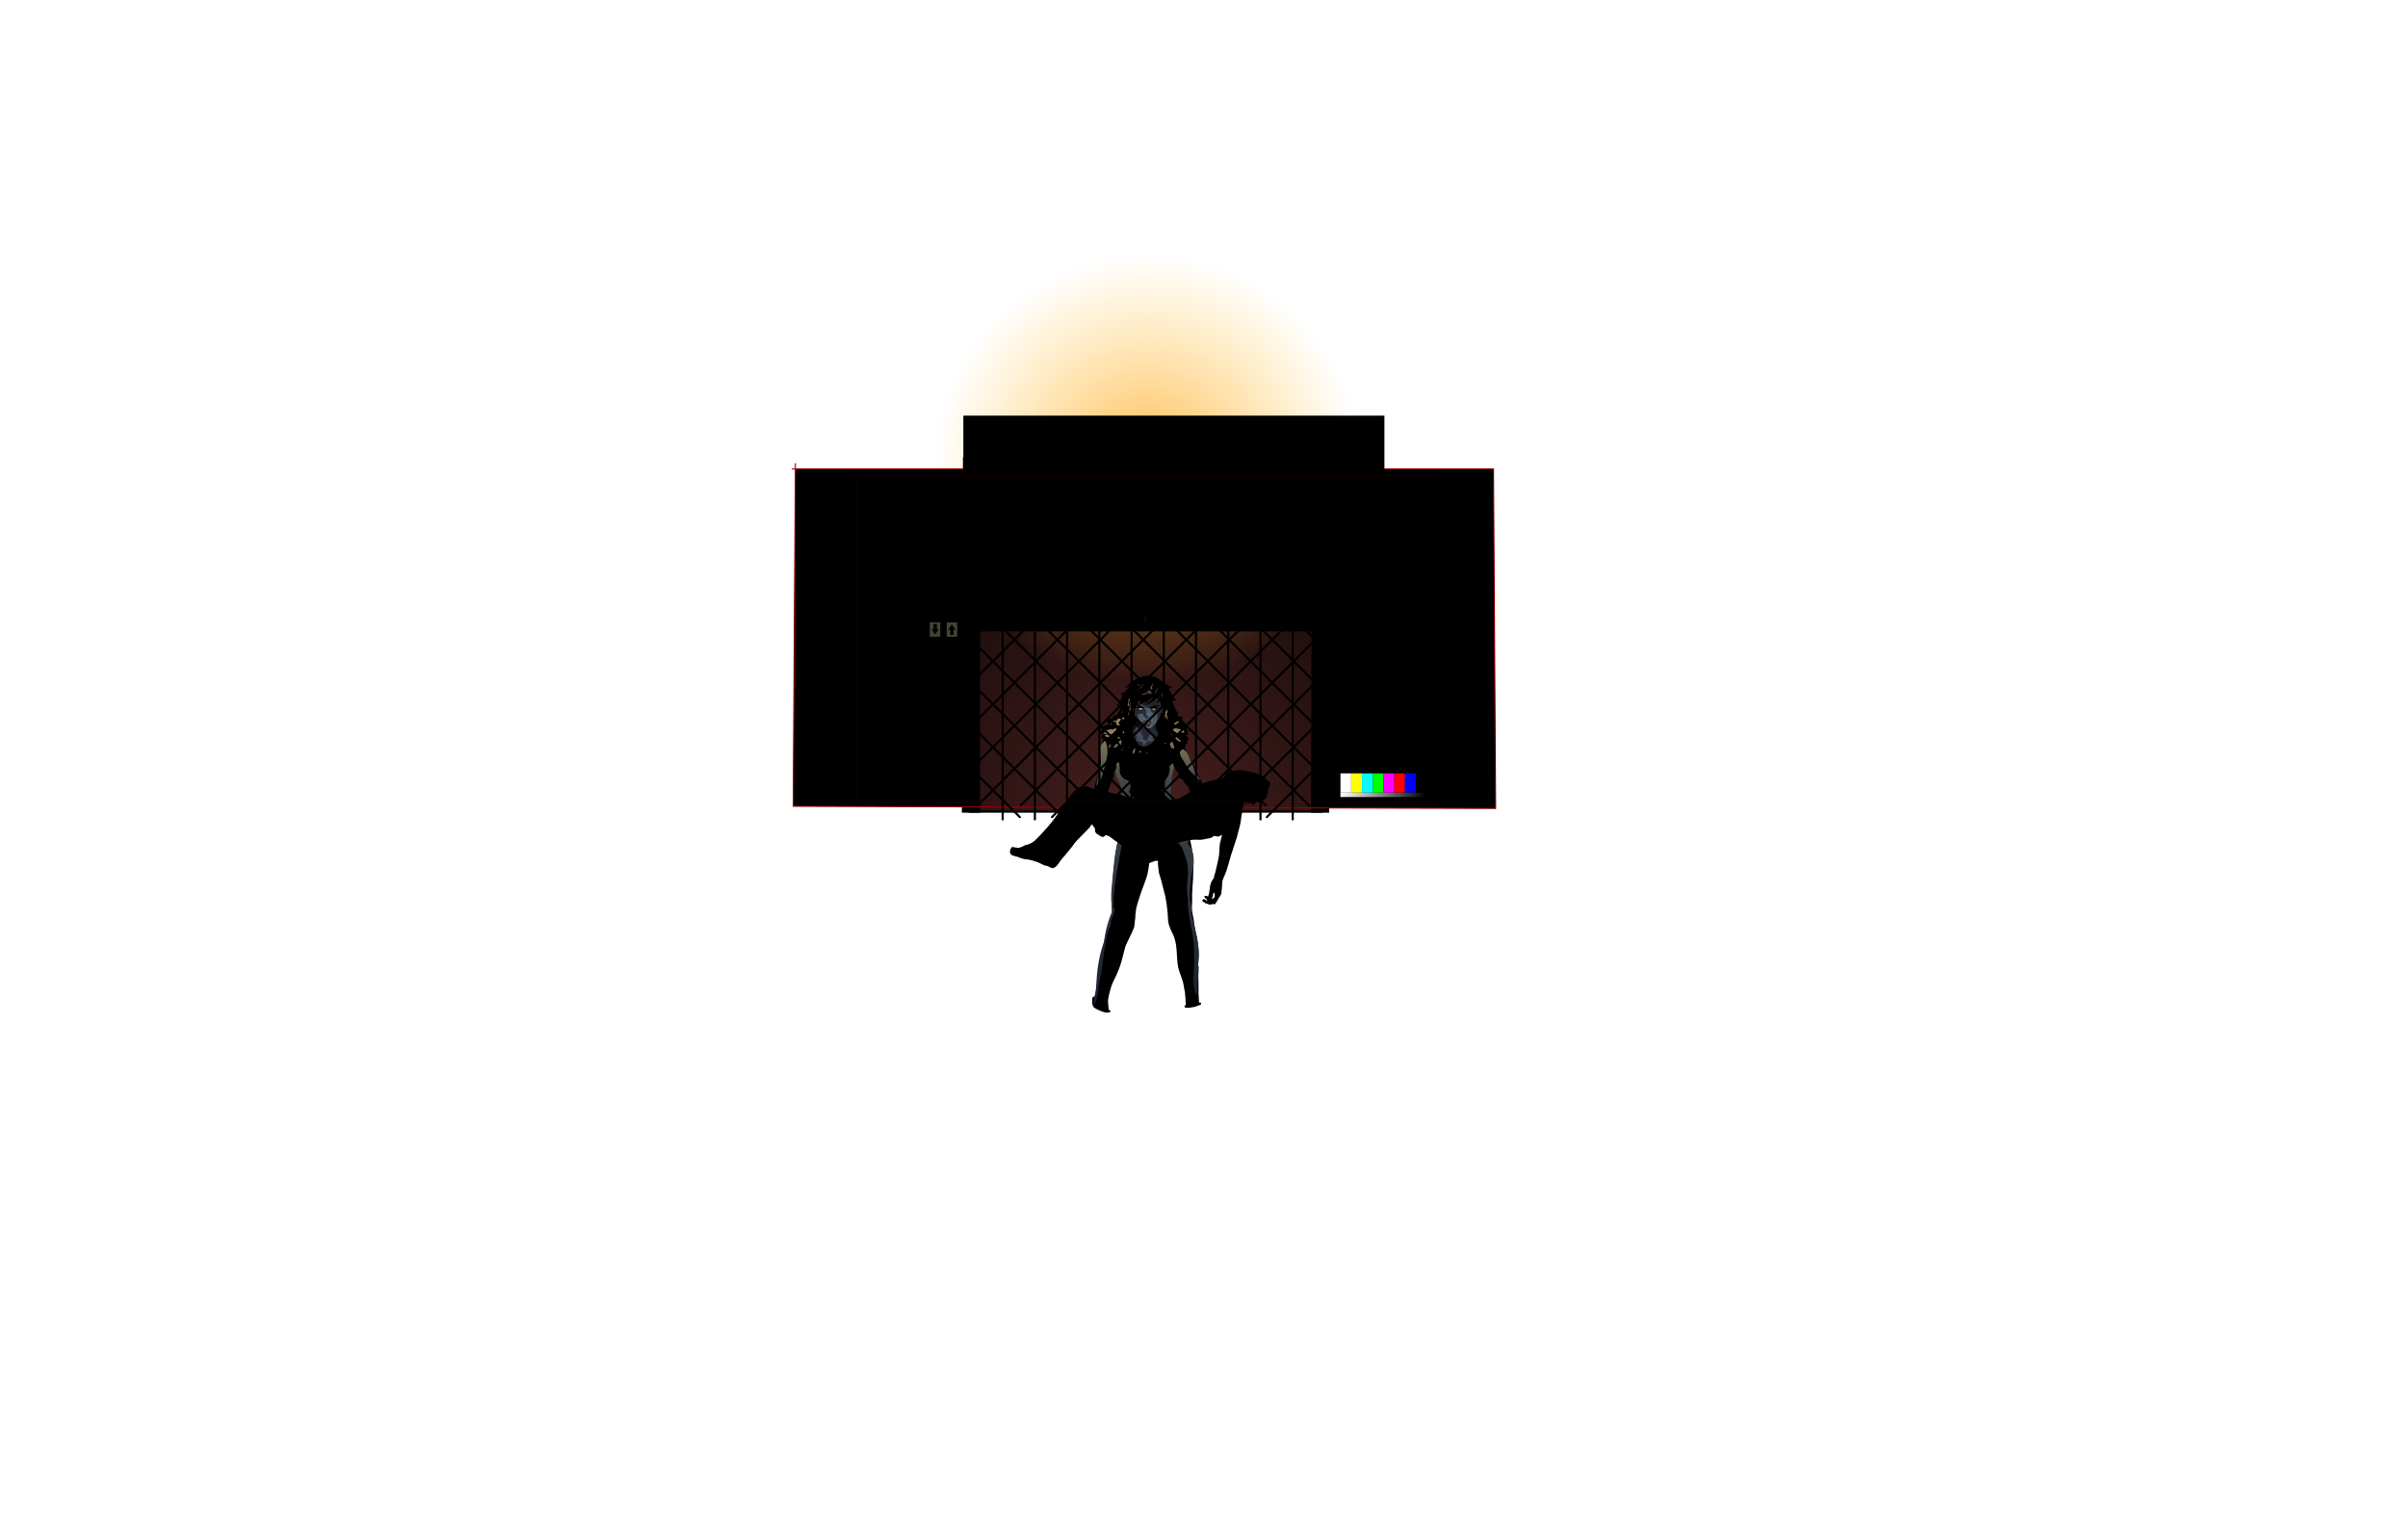 <?xml version="1.0" encoding="UTF-8" standalone="no"?>
<svg xmlns:ffdec="https://www.free-decompiler.com/flash" xmlns:xlink="http://www.w3.org/1999/xlink" ffdec:objectType="frame" height="2840.0px" width="4483.3px" xmlns="http://www.w3.org/2000/svg">
  <g transform="matrix(2.0, 0.0, 0.0, 2.0, 1889.8, 1197.4)">
    <use ffdec:characterId="3746" height="328.95" transform="matrix(1.0, 0.0, 0.0, 1.0, -43.5, -171.2)" width="329.95" xlink:href="#shape0"/>
    <use ffdec:characterId="3745" height="396.0" transform="matrix(1.0, 0.0, 0.0, 1.0, -74.6, -360.2)" width="396.0" xlink:href="#sprite0"/>
    <use ffdec:characterId="3743" height="330.95" transform="matrix(1.0, 0.0, 0.0, 1.0, -208.0, -173.2)" width="655.95" xlink:href="#shape2"/>
    <use ffdec:characterId="3742" height="16.1" transform="matrix(0.829, 0.0, 0.0, 0.829, -79.35, -19.4)" width="30.8" xlink:href="#sprite1"/>
    <use ffdec:characterId="3740" height="313.5" transform="matrix(1.0, 0.0, 0.0, 1.0, -4.8, 30.25)" width="242.7" xlink:href="#sprite2"/>
    <use ffdec:characterId="3747" height="381.65" transform="matrix(1.0, 0.0, 0.0, 1.0, -53.8, -216.9)" width="397.7" xlink:href="#morphshape0"/>
    <use ffdec:characterId="3732" height="355.95" transform="matrix(1.0, 0.0, 0.0, 1.0, -39.5, -191.2)" width="323.95" xlink:href="#shape9"/>
    <use ffdec:characterId="3645" height="300.0" transform="matrix(1.01, 0.0, 0.0, 1.01, -147.745, -155.238)" width="533.0" xlink:href="#sprite5"/>
  </g>
  <defs>
    <g id="shape0" transform="matrix(1.0, 0.0, 0.0, 1.0, 43.5, 171.2)">
      <path d="M285.45 156.75 L-42.5 156.75 -42.5 -170.2 285.45 -170.2 285.45 156.75" fill="url(#gradient0)" fill-rule="evenodd" stroke="none"/>
      <path d="M285.45 156.75 L-42.5 156.75 -42.5 -170.2 285.45 -170.2 285.45 156.75 Z" fill="none" stroke="#000000" stroke-linecap="round" stroke-linejoin="round" stroke-width="2.0"/>
    </g>
    <radialGradient cx="0" cy="0" gradientTransform="matrix(0.437, 0.0, 0.0, 0.437, 123.05, 147.55)" gradientUnits="userSpaceOnUse" id="gradient0" r="819.2" spreadMethod="pad">
      <stop offset="0.0" stop-color="#471f1f"/>
      <stop offset="1.0" stop-color="#0c0505"/>
    </radialGradient>
    <g id="sprite0" transform="matrix(1.0, 0.0, 0.0, 1.0, 0.0, 0.0)">
      <use ffdec:characterId="3744" height="396.0" transform="matrix(1.0, 0.0, 0.0, 1.0, 0.0, 0.0)" width="396.0" xlink:href="#shape1"/>
    </g>
    <g id="shape1" transform="matrix(1.0, 0.0, 0.0, 1.0, 0.0, 0.0)">
      <path d="M338.0 338.0 Q280.0 396.0 198.0 396.0 116.0 396.0 58.0 338.0 0.0 280.0 0.0 198.0 0.0 116.0 58.0 58.0 116.0 0.0 198.0 0.0 280.0 0.0 338.0 58.0 396.0 116.0 396.0 198.0 396.0 280.0 338.0 338.0" fill="url(#gradient1)" fill-rule="evenodd" stroke="none"/>
    </g>
    <radialGradient cx="0" cy="0" gradientTransform="matrix(0.244, 0.0, 0.0, 0.244, 198.0, 198.0)" gradientUnits="userSpaceOnUse" id="gradient1" r="819.2" spreadMethod="pad">
      <stop offset="0.0" stop-color="#ff9c09" stop-opacity="0.71"/>
      <stop offset="1.0" stop-color="#ffbc22" stop-opacity="0.0"/>
    </radialGradient>
    <g id="shape2" transform="matrix(1.0, 0.0, 0.0, 1.0, 208.0, 173.2)">
      <path d="M276.5 -162.2 L276.5 -173.2 292.5 -162.5 292.5 -162.2 445.45 -162.2 447.45 153.75 292.5 153.3 292.5 157.75 275.5 157.75 275.55 153.25 276.5 -162.2 292.5 -162.2 276.5 -162.2 M-32.5 152.3 L-32.5 157.75 -49.5 157.75 -49.45 152.25 -206.5 151.75 -204.5 -162.2 -48.5 -162.2 -48.5 -173.2 -32.5 -162.5 -32.5 -162.2 -48.5 -162.2 -32.5 -162.2 -32.5 152.3 -49.45 152.25 -32.5 152.3 M292.5 153.3 L275.55 153.25 292.5 153.3" fill="#000000" fill-rule="evenodd" stroke="none"/>
      <path d="M292.5 -162.2 L445.45 -162.2 447.45 153.75 292.5 153.3 275.55 153.25 -32.5 152.3 -49.45 152.25 -206.5 151.75 -204.5 -162.2 -207.5 -162.2 M292.5 -162.2 L276.5 -162.2 -32.5 -162.2 -48.5 -162.2 -204.5 -162.2 -204.5 -167.2" fill="none" stroke="#990000" stroke-linecap="round" stroke-linejoin="round" stroke-width="1.0"/>
    </g>
    <g id="sprite1" transform="matrix(1.0, 0.0, 0.0, 1.0, 0.0, 0.0)">
      <use ffdec:characterId="3741" height="16.1" transform="matrix(1.0, 0.0, 0.0, 1.0, 0.0, 0.0)" width="30.8" xlink:href="#shape3"/>
    </g>
    <g id="shape3" transform="matrix(1.0, 0.0, 0.0, 1.0, 0.0, 0.0)">
      <path d="M26.7 8.3 L28.95 8.3 24.8 2.1 20.65 8.3 22.9 8.3 22.9 13.95 26.7 13.95 26.7 8.3 M30.8 16.1 L19.0 16.1 19.0 0.05 30.8 0.05 30.8 16.1 M0.0 0.0 L11.8 0.0 11.8 16.05 0.0 16.05 0.0 0.0 M8.0 7.35 L8.0 1.7 4.2 1.7 4.2 7.35 1.95 7.35 6.1 13.55 10.25 7.35 8.0 7.35" fill="#f7fdb5" fill-opacity="0.267" fill-rule="evenodd" stroke="none"/>
    </g>
    <g id="sprite2" transform="matrix(1.0, 0.0, 0.0, 1.0, 4.6, 150.7)">
      <use ffdec:characterId="3739" height="313.5" transform="matrix(1.0, 0.0, 0.0, 1.0, 72.0, -150.7)" width="105.85" xlink:href="#shape4"/>
      <use ffdec:characterId="3738" height="47.7" transform="matrix(0.106, 0.0, 0.0, 0.106, 118.412, -109.731)" width="83.45" xlink:href="#sprite3"/>
      <use ffdec:characterId="3736" height="49.25" transform="matrix(1.0, 0.0, 0.0, 1.0, 105.5, -132.6)" width="34.15" xlink:href="#shape6"/>
      <filter id="filter0">
        <feColorMatrix in="SourceGraphic" result="filterResult0" type="matrix" values="0 0 0 0 1.0,0 0 0 0 0.6,0 0 0 0 0.0,0 0 0 1 0"/>
        <feConvolveMatrix divisor="25.0" in="filterResult0" kernelMatrix="1 1 1 1 1 1 1 1 1 1 1 1 1 1 1 1 1 1 1 1 1 1 1 1 1" order="5 5" result="filterResult1"/>
        <feConvolveMatrix divisor="25.0" in="filterResult1" kernelMatrix="1 1 1 1 1 1 1 1 1 1 1 1 1 1 1 1 1 1 1 1 1 1 1 1 1" order="5 5" result="filterResult2"/>
        <feComposite in="SourceGraphic" in2="filterResult2" operator="over" result="filterResult3"/>
      </filter>
      <use ffdec:characterId="3735" filter="url(#filter0)" height="2.0" transform="matrix(1.0, 0.0, 0.0, 1.0, 116.15, -120.9)" width="13.9" xlink:href="#sprite4"/>
      <use ffdec:characterId="3733" height="300.5" transform="matrix(1.0, 0.0, 0.0, 1.0, -4.6, -143.65)" width="242.7" xlink:href="#shape8"/>
    </g>
    <g id="shape4" transform="matrix(1.0, 0.0, 0.0, 1.0, -72.0, 150.7)">
      <path d="M126.3 -150.55 L127.3 -150.4 127.5 -150.4 128.95 -150.0 129.65 -150.05 130.3 -149.65 130.3 -149.8 Q131.0 -149.7 132.15 -148.8 L132.4 -148.65 Q133.85 -148.15 135.45 -146.65 L135.75 -146.35 137.65 -145.0 142.2 -142.25 144.25 -140.95 144.75 -140.6 Q145.1 -140.35 145.35 -140.3 L146.0 -140.1 146.05 -139.8 Q146.05 -139.0 144.3 -139.0 L143.4 -139.0 143.4 -138.9 143.95 -137.3 145.65 -134.2 147.6 -131.0 148.85 -129.65 Q150.05 -128.3 150.05 -127.95 L149.95 -127.65 148.75 -127.5 Q147.6 -127.5 146.45 -128.1 L146.7 -127.15 Q147.3 -124.8 147.95 -123.3 L149.65 -119.5 Q150.2 -118.2 151.9 -115.8 151.9 -115.4 151.3 -115.4 150.25 -115.4 148.1 -116.8 L148.9 -113.3 Q149.25 -111.9 150.4 -109.65 L151.4 -107.45 Q151.4 -106.75 151.2 -106.75 149.9 -106.75 148.1 -108.05 L146.9 -109.05 Q147.0 -106.95 147.45 -105.2 L148.15 -102.65 149.15 -100.25 148.85 -100.15 Q148.25 -100.15 146.6 -101.1 L144.8 -102.25 143.45 -103.5 143.45 -103.4 Q143.3 -102.8 143.3 -101.3 L143.55 -99.55 144.0 -98.75 144.3 -97.9 144.0 -97.8 Q143.35 -97.8 141.2 -99.6 L140.1 -100.45 139.9 -100.65 139.8 -99.55 139.9 -97.25 139.9 -96.55 139.7 -96.4 137.9 -97.3 Q137.45 -97.45 136.65 -98.35 L136.0 -99.15 136.0 -98.9 136.1 -97.0 138.2 -96.05 139.1 -95.7 145.65 -94.65 147.8 -94.2 149.35 -93.3 Q152.1 -91.75 153.35 -89.8 160.3 -78.9 163.4 -72.6 L167.65 -64.05 172.0 -55.35 175.95 -46.75 Q177.85 -41.85 177.85 -38.2 L177.75 -37.9 177.7 -37.95 177.7 -37.8 Q177.7 -35.85 174.7 -29.3 172.35 -24.3 171.0 -22.05 L166.7 -14.35 167.5 -13.2 167.25 -12.2 167.0 -11.95 166.0 -11.7 Q164.8 -11.7 161.55 -14.95 158.5 -18.0 158.5 -18.6 158.5 -21.15 160.65 -19.95 L162.75 -25.35 Q164.05 -30.3 164.85 -32.65 L165.9 -36.15 Q166.3 -37.9 166.2 -39.25 L164.75 -41.65 162.65 -45.3 157.75 -52.5 154.9 -56.0 Q153.0 -58.4 152.25 -59.7 L149.95 -63.25 148.05 -66.3 147.8 -62.35 147.9 -62.35 147.9 -62.1 147.9 -61.9 147.9 -61.8 147.2 -57.8 146.2 -54.25 146.0 -53.65 145.65 -52.6 144.8 -50.2 Q144.25 -48.75 144.15 -47.8 143.9 -45.8 143.9 -42.95 143.9 -39.6 144.55 -37.9 L144.75 -37.4 144.85 -37.45 145.05 -36.95 145.4 -36.25 145.4 -36.15 147.75 -32.2 147.75 -32.15 149.75 -29.25 151.15 -27.35 151.25 -27.45 151.35 -27.45 151.4 -27.2 151.4 -27.05 151.75 -26.55 153.45 -23.95 155.45 -19.55 Q156.05 -19.2 156.45 -18.15 L157.05 -16.2 157.9 -14.35 157.95 -14.35 157.95 -14.3 158.1 -13.95 158.1 -13.9 158.6 -12.45 158.85 -11.7 158.85 -11.65 158.95 -11.5 161.25 -4.95 163.35 2.6 164.85 10.1 Q165.7 14.7 166.2 20.25 L166.25 20.55 166.25 21.6 166.4 23.75 165.95 38.3 165.5 44.5 165.05 52.85 165.1 56.85 165.0 56.85 165.1 58.1 165.05 60.35 164.85 64.9 Q164.85 67.45 165.45 70.65 L166.5 76.05 167.25 81.6 168.2 87.2 169.55 92.75 170.45 98.4 Q171.0 104.95 171.0 109.45 L170.85 110.85 170.8 110.85 170.75 112.25 170.7 118.05 171.0 136.2 171.05 145.2 171.3 149.7 171.5 153.45 173.05 153.55 173.3 153.8 173.5 154.8 Q173.5 155.45 169.5 156.8 164.95 158.3 160.75 158.3 L159.4 158.2 159.3 159.45 159.25 158.15 158.25 158.05 158.15 157.8 Q158.0 157.65 158.0 156.9 158.0 156.25 159.15 155.65 L158.85 149.55 Q158.55 143.6 157.5 139.65 L157.15 137.25 156.65 134.7 155.0 129.8 153.3 124.9 Q152.35 122.0 151.95 120.0 151.25 116.45 150.95 110.05 150.65 103.25 150.15 100.25 149.2 94.15 147.45 90.45 L145.05 85.45 143.5 81.2 143.3 80.55 Q142.95 79.2 142.75 77.65 L142.25 69.9 Q141.6 61.75 140.1 54.6 L138.15 47.0 136.2 39.35 135.0 35.55 Q134.15 33.1 134.0 31.65 L133.2 24.1 Q133.2 22.35 133.35 21.35 L133.05 21.6 130.5 21.6 128.85 22.3 125.5 23.55 125.15 23.55 124.8 26.55 124.2 30.45 Q123.6 34.05 122.55 37.35 L117.5 51.15 Q114.25 60.65 113.25 64.85 112.65 67.5 112.3 71.8 L112.15 73.85 112.2 73.9 112.25 74.1 111.9 76.55 111.6 78.9 111.45 81.2 111.0 83.6 109.05 88.25 106.8 93.0 104.5 97.7 Q103.1 100.55 102.65 102.35 L100.2 111.75 Q98.3 119.95 94.05 129.05 L91.55 134.1 Q90.05 137.35 89.25 140.4 L87.55 146.75 Q86.75 150.15 86.75 152.95 L87.35 159.7 87.35 160.1 Q89.0 160.65 89.0 161.3 89.0 162.25 88.3 162.55 L85.75 162.8 Q83.1 162.8 78.35 160.6 74.1 158.65 73.5 157.8 72.35 156.2 72.1 154.55 L72.0 151.8 72.1 149.5 Q72.5 148.2 74.0 147.8 L74.6 148.0 76.05 139.4 77.85 127.55 Q78.5 119.35 79.2 115.85 79.55 111.85 80.1 109.95 L80.6 107.0 Q80.8 105.65 81.2 104.75 81.4 102.9 82.5 98.85 83.45 95.35 84.15 93.3 87.15 85.2 88.25 81.15 90.1 74.7 90.35 68.7 L90.3 61.75 90.35 61.75 90.55 57.3 90.75 52.05 90.7 47.2 Q90.7 45.85 90.85 44.75 L90.85 44.5 90.85 44.45 Q91.2 37.05 91.95 30.3 L93.8 15.0 94.95 7.35 Q95.7 4.7 95.7 3.45 L95.4 -0.25 95.45 -4.05 Q95.45 -4.85 95.6 -5.4 L95.65 -6.55 95.55 -6.7 95.55 -7.2 95.55 -7.4 95.55 -7.55 95.7 -7.25 95.85 -9.35 95.95 -10.1 95.85 -10.35 95.85 -10.6 95.8 -10.6 96.0 -10.65 96.1 -11.1 96.0 -12.15 Q96.0 -15.55 98.8 -23.75 100.55 -28.9 101.1 -32.15 L101.1 -32.8 101.25 -34.5 Q101.25 -37.2 100.15 -41.05 L98.0 -47.65 95.95 -54.15 95.15 -57.3 94.4 -60.25 Q93.65 -63.6 93.65 -67.9 L93.65 -69.25 93.3 -67.7 92.65 -65.55 92.55 -65.55 91.25 -60.85 89.3 -54.15 87.05 -46.8 Q85.7 -42.45 85.95 -40.8 L85.8 -40.75 85.75 -40.35 Q85.75 -38.1 86.4 -35.65 L87.75 -31.35 90.65 -22.5 93.4 -13.55 93.95 -11.85 94.55 -11.95 94.8 -11.7 95.0 -10.7 Q95.0 -9.25 92.0 -7.15 89.25 -5.2 88.25 -5.2 L86.75 -5.45 86.65 -5.7 Q86.5 -5.85 86.5 -6.6 86.5 -7.0 87.1 -7.6 85.5 -10.8 83.0 -16.65 L80.5 -21.95 Q79.0 -25.2 78.4 -27.3 L76.75 -33.05 76.1 -35.45 Q75.65 -36.3 75.55 -37.05 L75.5 -39.05 Q75.5 -45.65 78.4 -60.85 L80.5 -71.7 81.55 -77.2 81.95 -80.75 Q81.95 -82.85 83.2 -87.7 84.35 -92.1 85.1 -93.85 87.05 -98.6 88.65 -100.15 91.55 -103.15 96.85 -103.85 L96.7 -103.9 96.45 -104.1 Q96.35 -104.45 96.6 -104.7 L96.95 -105.05 97.1 -105.15 97.5 -105.4 97.7 -105.5 98.2 -105.7 98.5 -105.8 99.35 -105.6 99.75 -107.05 100.1 -108.2 100.35 -109.6 100.25 -109.65 98.35 -109.05 95.85 -108.2 95.5 -108.5 96.0 -109.0 96.9 -109.95 97.9 -111.35 98.8 -112.8 99.4 -114.15 Q99.85 -115.05 100.35 -117.3 L100.85 -119.0 99.8 -117.7 98.55 -116.25 95.2 -113.55 94.95 -113.55 94.9 -113.75 96.35 -116.55 98.2 -120.4 99.2 -123.65 99.35 -125.15 97.55 -124.0 Q95.65 -122.9 94.6 -122.55 L94.45 -122.8 Q94.45 -123.05 96.0 -124.7 L98.55 -127.9 99.25 -129.35 98.35 -129.25 98.15 -129.35 Q98.1 -129.1 98.1 -129.45 98.1 -129.6 99.45 -130.25 L99.7 -130.35 99.75 -130.55 100.65 -132.95 100.6 -133.1 98.45 -132.55 98.4 -132.8 Q98.4 -133.25 99.45 -133.9 L101.0 -134.8 103.55 -136.8 106.7 -140.75 106.75 -140.8 103.2 -139.6 102.8 -139.65 Q102.7 -139.6 102.7 -139.85 L106.05 -142.65 110.3 -145.9 Q112.5 -147.45 116.15 -149.0 L119.85 -150.15 Q123.1 -151.05 123.35 -150.5 L124.65 -150.4 125.35 -150.4 126.3 -150.55 M104.3 -140.55 L104.2 -140.5 104.3 -140.5 104.3 -140.55 M101.4 -130.55 L101.3 -130.45 101.4 -130.45 101.4 -130.55 M119.05 -102.35 L119.85 -101.8 121.55 -101.4 122.9 -101.2 Q124.5 -101.2 126.9 -102.1 L127.4 -102.35 127.5 -102.35 128.6 -103.35 Q131.05 -105.6 131.9 -107.2 L134.1 -110.6 134.85 -112.35 135.15 -112.85 135.55 -114.4 Q135.75 -115.25 136.1 -115.75 L136.1 -115.8 137.1 -116.55 Q138.1 -116.9 138.15 -117.85 138.15 -119.0 138.4 -119.55 137.95 -119.95 137.65 -121.0 L137.6 -121.25 136.4 -122.7 Q135.45 -124.25 135.25 -126.0 L135.2 -127.45 Q132.55 -125.0 131.75 -125.0 L131.55 -125.05 131.4 -125.05 131.4 -125.3 132.5 -126.85 Q133.65 -128.55 134.15 -130.0 L134.6 -131.55 134.3 -131.8 132.0 -129.25 127.5 -125.65 Q126.8 -125.2 124.1 -124.35 L121.55 -123.55 121.05 -123.7 123.4 -125.5 125.9 -127.25 Q127.35 -128.55 128.4 -130.85 L128.5 -131.0 125.75 -128.35 Q124.05 -126.7 122.05 -125.5 L121.3 -125.6 120.9 -125.75 120.8 -125.65 Q119.7 -124.6 118.3 -124.85 L117.65 -124.4 Q117.05 -123.85 116.3 -124.25 115.95 -124.45 115.9 -124.8 L115.9 -125.2 116.4 -126.0 116.5 -126.3 116.5 -126.7 Q116.65 -127.2 116.05 -127.35 L115.7 -127.4 114.7 -125.75 113.7 -123.9 114.15 -123.95 118.25 -121.8 119.2 -121.5 Q119.95 -121.45 119.95 -121.1 L119.85 -120.85 119.9 -120.75 119.9 -120.6 119.7 -120.35 119.6 -120.25 120.05 -119.75 119.9 -119.6 119.9 -119.35 119.6 -118.85 119.2 -118.45 118.9 -118.45 Q118.15 -118.1 117.1 -118.1 115.6 -118.1 114.7 -119.0 L114.2 -119.6 114.15 -120.1 114.2 -120.5 113.85 -120.6 113.6 -120.6 113.55 -120.75 113.95 -121.05 114.1 -121.1 114.05 -121.15 Q113.85 -121.4 114.0 -121.6 L114.15 -121.7 114.7 -121.5 115.25 -121.3 115.5 -121.35 115.4 -121.45 Q115.0 -121.75 115.4 -121.95 L116.05 -121.7 116.2 -121.75 117.45 -121.6 117.55 -121.6 116.45 -122.15 Q115.25 -122.7 115.05 -122.9 L114.35 -123.3 113.6 -123.45 113.5 -123.45 113.25 -122.8 111.75 -118.8 111.75 -118.6 111.75 -118.5 111.8 -118.15 111.75 -117.8 111.55 -113.1 111.7 -112.35 Q112.1 -111.1 114.05 -108.4 L115.5 -106.6 116.9 -104.75 118.5 -102.85 119.1 -102.45 119.0 -102.4 119.05 -102.35 M96.5 -108.75 L96.45 -108.8 96.45 -108.75 96.5 -108.75 M95.95 -114.65 L95.95 -114.7 95.9 -114.65 95.95 -114.65 M95.45 -123.35 L95.4 -123.45 95.35 -123.35 95.45 -123.35 M99.15 -133.15 L99.05 -133.05 99.15 -133.05 99.15 -133.15 M99.65 -106.15 L99.5 -105.6 99.55 -105.6 99.65 -106.1 99.65 -106.15 M93.75 -70.85 Q93.85 -72.55 94.55 -73.5 L94.55 -73.45 94.3 -72.25 94.15 -71.1 94.05 -68.95 94.05 -68.4 94.5 -69.05 95.25 -70.15 96.05 -72.4 97.05 -76.95 Q98.6 -83.3 98.65 -86.1 98.7 -93.4 98.9 -95.2 L99.05 -99.75 98.95 -101.45 98.4 -101.25 96.8 -101.3 96.65 -101.5 96.5 -101.9 96.2 -102.5 96.05 -103.0 96.15 -103.05 Q90.95 -102.1 88.25 -98.85 87.0 -97.35 86.05 -95.0 L84.85 -91.8 84.25 -90.0 83.9 -88.2 82.85 -84.45 82.3 -80.05 82.1 -78.45 82.1 -78.15 82.0 -77.25 81.85 -75.9 78.95 -61.3 Q75.95 -45.45 75.95 -39.1 L76.15 -36.8 Q77.6 -31.45 78.95 -27.4 79.65 -25.25 81.05 -21.95 L83.45 -16.65 Q85.65 -11.45 87.5 -7.95 88.2 -8.65 89.55 -9.6 91.9 -11.25 93.55 -11.75 L93.0 -13.45 Q91.65 -18.55 90.2 -22.35 87.8 -28.95 87.2 -31.35 L85.8 -36.0 Q85.25 -38.0 85.25 -40.25 85.25 -41.5 85.55 -43.35 L85.75 -43.35 Q86.15 -45.25 87.3 -49.15 L89.05 -54.9 90.9 -61.35 91.7 -65.05 Q92.2 -67.15 92.7 -67.7 L92.85 -68.55 93.1 -69.1 93.25 -69.55 93.5 -70.65 93.65 -70.65 93.7 -70.45 93.75 -70.85 M116.7 -120.9 L116.25 -120.85 116.15 -120.6 116.15 -120.2 Q116.15 -119.7 116.35 -119.5 L116.65 -119.2 117.1 -119.1 117.25 -119.0 Q117.75 -119.0 118.05 -119.6 L118.1 -119.5 118.3 -119.3 118.35 -119.25 117.95 -118.9 117.85 -118.85 117.95 -118.85 118.0 -118.75 118.05 -118.65 118.05 -118.6 118.15 -118.6 118.55 -118.55 118.6 -118.65 118.75 -118.8 118.95 -119.05 119.35 -119.6 119.55 -119.75 118.6 -120.2 118.55 -120.1 118.35 -119.3 118.3 -119.45 118.15 -119.6 118.1 -119.7 118.15 -120.05 118.05 -120.4 118.05 -120.45 117.9 -120.55 117.45 -120.75 116.7 -120.9 M117.2 -118.5 L117.15 -118.55 117.15 -118.6 Q116.75 -118.65 116.4 -118.85 L115.95 -119.3 Q115.8 -119.5 115.8 -120.2 L115.85 -120.75 115.6 -120.75 115.0 -120.6 114.75 -120.55 114.75 -120.3 114.8 -119.85 115.45 -119.0 Q115.85 -118.5 117.15 -118.5 L117.2 -118.5 M109.95 -118.35 Q110.1 -119.2 110.6 -120.0 L111.05 -120.75 Q110.65 -120.55 110.15 -119.75 L109.3 -118.6 109.35 -118.6 109.95 -118.25 109.95 -118.35 M103.45 -106.7 L102.05 -105.85 101.5 -105.35 102.0 -105.4 103.2 -105.45 103.45 -106.7 M112.75 -108.8 L112.7 -106.85 112.45 -105.3 112.45 -105.25 Q112.05 -104.0 111.35 -103.5 L111.4 -103.4 Q110.75 -103.05 110.25 -103.05 L107.3 -103.15 105.1 -103.25 104.0 -103.3 101.5 -103.0 101.25 -96.0 101.5 -89.95 101.65 -84.1 Q102.1 -82.15 103.55 -80.0 L107.3 -75.1 Q108.3 -73.65 112.0 -71.25 117.05 -67.95 121.5 -67.95 L124.45 -68.4 124.65 -68.5 124.55 -68.35 125.3 -68.8 128.7 -70.8 Q130.3 -71.75 133.45 -74.2 134.95 -75.3 137.3 -78.25 L140.0 -81.9 140.0 -82.0 Q140.0 -83.0 140.5 -85.4 140.95 -87.4 140.65 -88.5 140.65 -92.8 141.3 -94.6 L140.6 -94.7 138.55 -95.25 138.2 -95.35 Q135.15 -96.5 133.25 -98.4 132.1 -99.55 131.6 -100.8 L131.75 -100.85 131.3 -101.95 131.25 -103.35 131.1 -103.55 131.15 -103.6 131.25 -103.5 131.25 -103.65 131.45 -105.5 129.6 -103.55 129.2 -103.2 127.25 -101.5 127.15 -101.7 126.3 -101.3 Q124.85 -100.75 122.85 -100.75 120.7 -100.75 119.3 -101.6 L118.95 -101.85 119.05 -101.6 117.65 -102.85 116.25 -104.6 113.4 -108.35 112.9 -108.9 112.9 -108.95 112.75 -109.15 112.75 -108.8 M112.05 -106.9 L112.2 -106.75 112.2 -107.1 112.05 -106.9 M124.05 -133.75 L124.15 -133.85 124.05 -133.8 123.8 -133.7 123.9 -133.55 124.05 -133.75 M123.9 -124.9 L123.75 -124.85 123.9 -124.85 123.9 -124.9 M137.05 -128.65 L136.85 -129.05 136.5 -128.7 136.75 -128.7 137.05 -128.65 M131.65 -121.15 L132.05 -120.9 132.5 -120.55 132.6 -120.4 132.55 -120.35 132.7 -120.1 Q132.7 -119.85 132.0 -119.85 L131.85 -119.85 131.9 -119.5 Q131.9 -118.75 131.55 -118.5 130.25 -117.7 129.6 -117.7 L127.5 -118.1 126.8 -118.6 126.9 -118.75 126.8 -118.85 126.65 -119.05 126.45 -119.55 126.5 -119.65 126.25 -119.5 126.15 -119.65 126.55 -120.1 126.55 -120.2 126.55 -120.5 126.55 -120.55 126.65 -120.85 126.6 -120.85 126.65 -120.9 126.25 -120.75 126.05 -120.95 127.2 -121.6 128.45 -122.3 129.75 -123.05 Q130.95 -123.6 132.25 -123.6 L133.45 -123.35 134.05 -123.0 Q134.05 -122.8 133.65 -122.8 L133.05 -122.95 132.2 -123.1 130.85 -122.95 129.95 -122.5 129.55 -122.4 129.45 -122.3 Q129.5 -122.2 129.15 -122.15 129.05 -122.15 128.5 -121.75 L128.3 -121.55 127.85 -121.45 127.7 -121.35 128.85 -121.55 128.95 -121.55 130.1 -121.55 131.05 -121.5 131.7 -121.25 131.65 -121.15 M127.8 -120.0 L127.25 -119.75 127.1 -119.65 127.05 -119.6 126.95 -119.55 127.05 -119.3 127.2 -119.0 127.3 -118.8 127.35 -118.65 127.8 -118.5 129.25 -118.2 Q130.05 -118.2 130.65 -118.5 131.3 -118.85 131.3 -119.4 L131.2 -120.1 131.0 -120.2 130.4 -120.4 130.35 -120.4 130.45 -119.85 130.2 -119.05 129.85 -118.7 129.05 -118.5 Q128.3 -118.5 128.05 -119.0 L127.8 -119.6 127.85 -120.0 127.8 -120.0 M126.9 -119.75 L126.85 -119.75 126.8 -119.8 127.05 -119.6 127.1 -119.65 127.2 -119.75 127.0 -119.7 126.9 -119.75 M129.05 -118.9 Q129.95 -118.9 130.05 -119.85 L129.85 -120.45 129.8 -120.45 129.3 -120.45 128.15 -120.15 Q128.2 -118.9 129.05 -118.9 M166.75 -38.2 Q166.75 -35.85 162.8 -24.45 L161.0 -19.75 162.85 -18.3 166.5 -14.6 171.0 -22.9 Q173.7 -28.05 174.95 -31.15 L176.6 -35.25 177.2 -37.3 177.25 -38.35 177.35 -38.95 177.15 -40.0 176.8 -42.15 175.55 -46.45 Q173.05 -51.7 171.7 -55.0 L170.4 -57.15 Q169.8 -57.9 169.35 -59.25 L168.45 -61.35 167.35 -63.45 163.15 -72.0 158.55 -80.7 Q156.9 -83.75 155.8 -84.9 155.15 -85.6 154.45 -86.9 L153.15 -89.1 151.2 -91.1 149.0 -92.85 147.75 -93.55 145.25 -94.2 144.2 -94.3 Q142.65 -87.7 142.65 -82.35 142.65 -80.2 144.6 -72.15 L145.85 -67.1 Q146.45 -64.75 147.35 -63.0 L147.5 -65.4 147.55 -67.25 Q147.65 -68.35 148.05 -68.85 L148.05 -68.6 148.05 -66.65 150.45 -63.25 152.75 -59.7 Q153.95 -57.55 155.5 -56.1 L156.95 -54.4 158.2 -52.5 163.05 -45.5 Q165.35 -42.1 166.45 -39.5 L166.75 -38.95 166.75 -38.9 166.95 -38.35 166.95 -38.25 166.9 -38.3 166.75 -38.5 166.75 -38.2 M96.75 -13.35 Q96.6 -12.9 96.6 -12.1 L96.6 -11.95 96.35 -10.45 96.95 -9.9 Q97.75 -8.95 99.3 -8.4 L103.05 -6.85 107.3 -5.35 113.95 -4.35 119.55 -4.2 127.75 -4.7 Q131.4 -5.25 135.5 -6.55 137.35 -7.1 139.75 -8.25 L143.25 -9.85 Q144.85 -10.35 146.75 -11.3 146.85 -11.85 147.85 -12.3 149.15 -12.95 149.45 -13.3 L151.95 -15.4 154.1 -17.55 154.6 -18.7 Q154.8 -19.3 155.15 -19.55 L154.15 -21.25 152.75 -24.0 151.1 -26.55 150.05 -25.05 148.35 -22.9 146.2 -20.9 143.7 -18.9 Q140.65 -16.7 136.3 -14.95 132.1 -13.25 129.75 -13.15 L129.75 -13.05 120.45 -12.15 Q116.45 -12.15 108.2 -13.5 105.35 -14.0 103.05 -14.95 101.65 -15.5 100.0 -16.6 L97.6 -18.2 Q96.95 -15.55 96.6 -13.2 L96.75 -13.35" fill="#000000" fill-rule="evenodd" stroke="none"/>
      <path d="M126.85 -107.9 L126.95 -107.95 127.0 -107.95 127.0 -107.9 126.9 -107.85 126.85 -107.9" fill="#8e0063" fill-rule="evenodd" stroke="none"/>
      <path d="M96.75 -13.35 L96.6 -13.2 Q96.95 -15.55 97.6 -18.2 L100.0 -16.6 Q101.65 -15.5 103.05 -14.95 105.35 -14.0 108.2 -13.5 116.45 -12.15 120.45 -12.15 L129.75 -13.05 129.75 -13.15 Q132.1 -13.25 136.3 -14.95 140.65 -16.7 143.7 -18.9 L146.2 -20.9 148.35 -22.9 150.05 -25.05 151.1 -26.55 152.75 -24.0 154.15 -21.25 155.15 -19.55 Q154.8 -19.3 154.6 -18.7 L154.1 -17.55 151.95 -15.4 149.45 -13.3 Q149.15 -12.95 147.85 -12.3 146.85 -11.85 146.75 -11.3 144.85 -10.35 143.25 -9.85 L139.75 -8.25 Q137.35 -7.1 135.5 -6.55 131.4 -5.25 127.75 -4.7 L119.55 -4.2 113.95 -4.35 107.3 -5.35 103.05 -6.85 99.3 -8.4 Q97.75 -8.95 96.95 -9.9 L96.35 -10.45 96.6 -11.95 96.6 -12.1 Q96.6 -12.9 96.75 -13.35" fill="#2c3f5c" fill-rule="evenodd" stroke="none"/>
      <path d="M124.05 -133.8 L124.15 -133.85 124.05 -133.75 124.05 -133.8" fill="url(#gradient2)" fill-rule="evenodd" stroke="none"/>
      <path d="M124.05 -133.8 L124.05 -133.75 124.05 -133.8" fill="#006a6a" fill-rule="evenodd" stroke="none"/>
      <path d="M93.65 -70.65 L93.75 -70.85 93.7 -70.45 93.65 -70.65 M112.75 -108.8 L112.75 -109.15 112.9 -108.95 112.75 -108.8 M166.75 -38.2 L166.75 -38.5 166.9 -38.3 166.75 -38.2" fill="url(#gradient3)" fill-rule="evenodd" stroke="none"/>
      <path d="M112.9 -108.9 L112.75 -108.8 112.9 -108.95 112.9 -108.9" fill="url(#gradient4)" fill-rule="evenodd" stroke="none"/>
      <path d="M112.9 -108.9 L113.4 -108.35 116.25 -104.6 117.65 -102.85 119.05 -101.6 118.95 -101.85 119.3 -101.6 Q120.7 -100.75 122.85 -100.75 124.85 -100.75 126.3 -101.3 L127.15 -101.7 127.25 -101.5 129.2 -103.2 129.6 -103.55 131.45 -105.5 131.25 -103.65 131.25 -103.5 131.15 -103.6 131.1 -103.55 131.25 -103.35 131.3 -101.95 131.75 -100.85 131.6 -100.8 Q132.1 -99.55 133.25 -98.4 135.15 -96.5 138.2 -95.35 L138.55 -95.25 140.6 -94.7 141.3 -94.6 Q140.65 -92.8 140.65 -88.5 140.95 -87.4 140.5 -85.4 140.0 -83.0 140.0 -82.0 L140.0 -81.9 137.3 -78.25 Q134.95 -75.3 133.45 -74.2 130.3 -71.75 128.7 -70.8 L125.3 -68.8 124.55 -68.35 124.65 -68.5 124.45 -68.4 121.5 -67.95 Q117.05 -67.95 112.0 -71.25 108.3 -73.65 107.3 -75.1 L103.55 -80.0 Q102.1 -82.15 101.65 -84.1 L101.5 -89.95 101.25 -96.0 101.5 -103.0 104.0 -103.3 105.1 -103.25 107.3 -103.15 110.25 -103.05 Q110.75 -103.05 111.4 -103.4 L111.35 -103.5 Q112.05 -104.0 112.45 -105.25 L112.45 -105.3 112.7 -106.85 112.75 -108.8 112.9 -108.9" fill="url(#gradient5)" fill-rule="evenodd" stroke="none"/>
      <path d="M166.75 -38.2 L166.9 -38.3 166.75 -38.2" fill="url(#gradient6)" fill-rule="evenodd" stroke="none"/>
      <path d="M166.95 -38.25 L166.75 -38.2 166.9 -38.3 166.95 -38.25" fill="url(#gradient7)" fill-rule="evenodd" stroke="none"/>
      <path d="M166.95 -38.25 L166.95 -38.35 166.75 -38.9 166.75 -38.95 166.45 -39.5 Q165.35 -42.1 163.05 -45.5 L158.2 -52.5 156.95 -54.4 155.5 -56.1 Q153.95 -57.55 152.75 -59.7 L150.45 -63.25 148.05 -66.65 148.05 -68.6 148.05 -68.85 Q147.65 -68.35 147.55 -67.25 L147.5 -65.4 147.35 -63.0 Q146.45 -64.75 145.85 -67.1 L144.6 -72.15 Q142.65 -80.2 142.65 -82.35 142.65 -87.7 144.2 -94.3 L145.25 -94.2 147.75 -93.55 149.0 -92.85 151.2 -91.1 153.15 -89.1 154.45 -86.9 Q155.15 -85.6 155.8 -84.9 156.9 -83.75 158.55 -80.7 L163.15 -72.0 167.35 -63.45 168.45 -61.35 169.35 -59.25 Q169.8 -57.9 170.4 -57.15 L171.7 -55.0 Q173.05 -51.7 175.55 -46.45 L176.8 -42.15 177.15 -40.0 177.35 -38.95 177.25 -38.35 177.2 -37.3 176.6 -35.25 174.95 -31.15 Q173.7 -28.05 171.0 -22.9 L166.5 -14.6 162.85 -18.3 161.0 -19.75 162.8 -24.45 Q166.75 -35.85 166.75 -38.2 L166.95 -38.25" fill="url(#gradient8)" fill-rule="evenodd" stroke="none"/>
      <path d="M93.65 -70.65 L93.5 -70.65 93.25 -69.55 93.1 -69.1 92.85 -68.55 92.7 -67.7 Q92.2 -67.15 91.7 -65.05 L90.9 -61.35 89.05 -54.9 87.3 -49.15 Q86.15 -45.25 85.75 -43.35 L85.55 -43.35 Q85.25 -41.5 85.25 -40.25 85.25 -38.0 85.8 -36.0 L87.2 -31.35 Q87.8 -28.95 90.2 -22.35 91.65 -18.55 93.0 -13.45 L93.55 -11.75 Q91.9 -11.25 89.55 -9.6 88.2 -8.65 87.5 -7.95 85.65 -11.45 83.45 -16.65 L81.05 -21.95 Q79.65 -25.25 78.95 -27.4 77.6 -31.45 76.15 -36.8 L75.95 -39.1 Q75.95 -45.45 78.95 -61.3 L81.85 -75.9 82.0 -77.25 82.1 -78.15 82.1 -78.45 82.3 -80.05 82.85 -84.45 83.9 -88.2 84.25 -90.0 84.85 -91.8 86.05 -95.0 Q87.0 -97.35 88.25 -98.85 90.95 -102.1 96.15 -103.05 L96.05 -103.0 96.2 -102.5 96.5 -101.9 96.65 -101.5 96.8 -101.3 98.4 -101.25 98.95 -101.45 99.05 -99.75 98.9 -95.2 Q98.7 -93.4 98.65 -86.1 98.6 -83.3 97.05 -76.95 L96.05 -72.4 95.25 -70.15 94.5 -69.05 94.05 -68.4 94.05 -68.95 94.15 -71.1 94.3 -72.25 94.55 -73.45 94.55 -73.5 Q93.85 -72.55 93.75 -70.85 L93.65 -70.65" fill="url(#gradient9)" fill-rule="evenodd" stroke="none"/>
      <path d="M119.1 -102.45 L118.5 -102.85 116.9 -104.75 115.5 -106.6 114.05 -108.4 Q112.1 -111.1 111.7 -112.35 L111.55 -113.1 111.75 -117.8 111.8 -118.15 111.75 -118.5 111.75 -118.6 111.75 -118.8 113.25 -122.8 113.5 -123.45 113.6 -123.45 114.35 -123.3 115.05 -122.9 Q115.25 -122.7 116.45 -122.15 L117.55 -121.6 117.45 -121.6 116.2 -121.75 116.05 -121.7 115.4 -121.95 Q115.0 -121.75 115.4 -121.45 L115.5 -121.35 115.25 -121.3 114.7 -121.5 114.15 -121.7 114.0 -121.6 Q113.85 -121.4 114.05 -121.15 L114.1 -121.1 113.95 -121.05 113.55 -120.75 113.6 -120.6 113.85 -120.6 114.2 -120.5 114.15 -120.1 114.2 -119.6 114.7 -119.0 Q115.6 -118.1 117.1 -118.1 118.15 -118.1 118.9 -118.45 L119.2 -118.45 119.6 -118.85 119.9 -119.35 119.9 -119.6 120.05 -119.75 119.6 -120.25 119.7 -120.35 119.9 -120.6 119.9 -120.75 119.85 -120.85 119.95 -121.1 Q119.95 -121.45 119.2 -121.5 L118.25 -121.8 114.15 -123.95 113.7 -123.9 114.7 -125.75 115.7 -127.4 116.05 -127.35 Q116.65 -127.2 116.5 -126.7 L116.5 -126.3 116.4 -126.0 115.9 -125.2 115.9 -124.8 Q115.95 -124.45 116.3 -124.25 117.05 -123.85 117.65 -124.4 L118.3 -124.85 Q119.7 -124.6 120.8 -125.65 L120.9 -125.75 121.3 -125.6 122.05 -125.5 Q124.05 -126.7 125.75 -128.35 L128.5 -131.0 128.4 -130.85 Q127.35 -128.55 125.9 -127.25 L123.4 -125.5 121.05 -123.7 121.55 -123.55 124.1 -124.35 Q126.8 -125.2 127.5 -125.65 L132.0 -129.25 134.3 -131.8 134.6 -131.55 134.15 -130.0 Q133.65 -128.55 132.5 -126.85 L131.4 -125.3 131.4 -125.05 131.55 -125.05 131.75 -125.0 Q132.55 -125.0 135.2 -127.45 L135.25 -126.0 Q135.45 -124.25 136.4 -122.7 L137.6 -121.25 137.65 -121.0 Q137.95 -119.95 138.4 -119.55 138.15 -119.0 138.15 -117.85 138.1 -116.9 137.1 -116.55 L136.1 -115.8 136.1 -115.75 Q135.75 -115.25 135.55 -114.4 L135.15 -112.85 134.85 -112.35 134.1 -110.6 131.9 -107.2 Q131.05 -105.6 128.6 -103.35 L127.5 -102.35 127.4 -102.35 126.9 -102.1 Q124.5 -101.2 122.9 -101.2 L121.55 -101.4 119.85 -101.8 119.05 -102.35 119.1 -102.45 M109.95 -118.35 L109.95 -118.25 109.35 -118.6 109.3 -118.6 110.15 -119.75 Q110.65 -120.55 111.05 -120.75 L110.6 -120.0 Q110.1 -119.2 109.95 -118.35 M124.05 -133.8 L124.05 -133.75 123.9 -133.55 123.8 -133.7 124.05 -133.8 M131.65 -121.15 L131.7 -121.25 131.05 -121.5 130.1 -121.55 128.95 -121.55 128.85 -121.55 127.7 -121.35 127.85 -121.45 128.3 -121.55 128.5 -121.75 Q129.05 -122.15 129.15 -122.15 129.5 -122.2 129.45 -122.3 L129.55 -122.4 129.95 -122.5 130.85 -122.95 132.2 -123.1 133.05 -122.95 133.65 -122.8 Q134.05 -122.8 134.05 -123.0 L133.45 -123.35 132.25 -123.6 Q130.95 -123.6 129.75 -123.05 L128.45 -122.3 127.2 -121.6 126.05 -120.95 126.25 -120.75 126.65 -120.9 126.6 -120.85 126.65 -120.85 126.55 -120.55 126.55 -120.5 126.55 -120.2 126.55 -120.1 126.15 -119.65 126.25 -119.5 126.5 -119.65 126.45 -119.55 126.65 -119.05 126.8 -118.85 126.9 -118.75 126.8 -118.6 127.5 -118.1 129.6 -117.7 Q130.25 -117.7 131.55 -118.5 131.9 -118.75 131.9 -119.5 L131.85 -119.85 132.0 -119.85 Q132.7 -119.85 132.7 -120.1 L132.55 -120.35 132.6 -120.4 132.5 -120.55 132.05 -120.9 131.65 -121.15 M137.05 -128.65 L136.75 -128.7 136.5 -128.7 136.85 -129.05 137.05 -128.65 M126.9 -119.75 L127.0 -119.7 127.2 -119.75 127.1 -119.65 127.05 -119.6 126.8 -119.8 126.85 -119.75 126.9 -119.75 M126.85 -107.9 L126.9 -107.85 127.0 -107.9 127.0 -107.95 126.95 -107.95 126.85 -107.9" fill="url(#gradient10)" fill-rule="evenodd" stroke="none"/>
      <path d="M117.2 -118.5 L117.15 -118.5 Q115.85 -118.5 115.45 -119.0 L114.8 -119.85 114.75 -120.3 114.75 -120.55 115.0 -120.6 115.6 -120.75 115.85 -120.75 115.8 -120.2 Q115.8 -119.5 115.95 -119.3 L116.4 -118.85 Q116.75 -118.65 117.15 -118.6 L117.15 -118.55 117.2 -118.5 M116.7 -120.9 L117.45 -120.75 117.9 -120.55 118.05 -120.45 118.05 -120.4 118.15 -120.05 118.1 -119.7 118.15 -119.6 118.3 -119.45 118.35 -119.3 118.55 -120.1 118.6 -120.2 119.55 -119.75 119.35 -119.6 118.95 -119.05 118.75 -118.8 118.6 -118.65 118.55 -118.55 118.15 -118.6 118.05 -118.6 118.05 -118.65 118.0 -118.75 117.95 -118.85 117.85 -118.85 117.95 -118.9 118.35 -119.25 118.3 -119.3 118.1 -119.5 118.05 -119.6 Q117.75 -119.0 117.25 -119.0 L117.1 -119.1 116.65 -119.2 116.35 -119.5 Q116.15 -119.7 116.15 -120.2 L116.15 -120.6 116.25 -120.85 116.7 -120.9 M127.8 -120.0 L127.85 -120.0 127.8 -119.6 128.05 -119.0 Q128.3 -118.5 129.05 -118.5 L129.85 -118.7 130.2 -119.05 130.45 -119.85 130.35 -120.4 130.4 -120.4 131.0 -120.2 131.2 -120.1 131.3 -119.4 Q131.3 -118.85 130.65 -118.5 130.05 -118.2 129.25 -118.2 L127.8 -118.5 127.35 -118.65 127.3 -118.8 127.2 -119.0 127.05 -119.3 126.95 -119.55 127.05 -119.6 127.1 -119.65 127.25 -119.75 127.8 -120.0 M129.05 -118.9 Q128.2 -118.9 128.15 -120.15 L129.3 -120.45 129.8 -120.45 129.85 -120.45 130.05 -119.85 Q129.95 -118.9 129.05 -118.9" fill="#b2b2b2" fill-rule="evenodd" stroke="none"/>
    </g>
    <linearGradient gradientTransform="matrix(0.0, -0.051, 0.058, 0.0, 154.5, -85.65)" gradientUnits="userSpaceOnUse" id="gradient2" spreadMethod="pad" x1="-819.2" x2="819.2">
      <stop offset="0.0" stop-color="#000000"/>
      <stop offset="0.988" stop-color="#2c3f5c"/>
    </linearGradient>
    <linearGradient gradientTransform="matrix(0.0, -0.051, 0.058, 0.0, 154.5, -85.65)" gradientUnits="userSpaceOnUse" id="gradient3" spreadMethod="pad" x1="-819.2" x2="819.2">
      <stop offset="0.0" stop-color="#140e20"/>
      <stop offset="0.988" stop-color="#313956"/>
    </linearGradient>
    <linearGradient gradientTransform="matrix(-9.0E-4, -0.01, 0.025, -0.002, 121.9, -84.95)" gradientUnits="userSpaceOnUse" id="gradient4" spreadMethod="pad" x1="-819.2" x2="819.2">
      <stop offset="0.0" stop-color="#140e20"/>
      <stop offset="0.988" stop-color="#313956"/>
    </linearGradient>
    <radialGradient cx="0" cy="0" gradientTransform="matrix(0.046, 0.0, 0.0, 0.046, 120.05, -71.8)" gradientUnits="userSpaceOnUse" id="gradient5" r="819.2" spreadMethod="pad">
      <stop offset="0.169" stop-color="#566873"/>
      <stop offset="0.553" stop-color="#444b5c"/>
      <stop offset="1.0" stop-color="#504f63"/>
    </radialGradient>
    <radialGradient cx="0" cy="0" gradientTransform="matrix(0.089, 0.0, 0.0, 0.089, 148.8, -84.55)" gradientUnits="userSpaceOnUse" id="gradient6" r="819.2" spreadMethod="pad">
      <stop offset="0.169" stop-color="#566873"/>
      <stop offset="0.553" stop-color="#444b5c"/>
      <stop offset="1.0" stop-color="#504f63"/>
    </radialGradient>
    <radialGradient cx="0" cy="0" gradientTransform="matrix(0.093, 0.0, 0.0, 0.093, 150.55, -88.8)" gradientUnits="userSpaceOnUse" id="gradient7" r="819.2" spreadMethod="pad">
      <stop offset="0.169" stop-color="#566873"/>
      <stop offset="0.553" stop-color="#444b5c"/>
      <stop offset="1.0" stop-color="#504f63"/>
    </radialGradient>
    <radialGradient cx="0" cy="0" gradientTransform="matrix(0.069, 0.0, 0.0, 0.069, 158.05, -69.55)" gradientUnits="userSpaceOnUse" id="gradient8" r="819.2" spreadMethod="pad">
      <stop offset="0.169" stop-color="#566873"/>
      <stop offset="0.553" stop-color="#444b5c"/>
      <stop offset="1.0" stop-color="#504f63"/>
    </radialGradient>
    <radialGradient cx="0" cy="0" gradientTransform="matrix(0.087, 0.0, 0.0, 0.087, 92.55, -79.05)" gradientUnits="userSpaceOnUse" id="gradient9" r="819.2" spreadMethod="pad">
      <stop offset="0.169" stop-color="#566873"/>
      <stop offset="0.553" stop-color="#444b5c"/>
      <stop offset="1.0" stop-color="#504f63"/>
    </radialGradient>
    <radialGradient cx="0" cy="0" gradientTransform="matrix(0.032, 0.0, 0.0, 0.032, 125.05, -109.65)" gradientUnits="userSpaceOnUse" id="gradient10" r="819.2" spreadMethod="pad">
      <stop offset="0.125" stop-color="#566873"/>
      <stop offset="0.553" stop-color="#444b5c"/>
      <stop offset="1.0" stop-color="#504f63"/>
    </radialGradient>
    <g id="sprite3" transform="matrix(1.0, 0.0, 0.0, 1.0, 38.85, 24.7)">
      <use ffdec:characterId="3737" height="47.7" transform="matrix(1.0, 0.0, 0.0, 1.0, -38.85, -24.7)" width="83.45" xlink:href="#shape5"/>
    </g>
    <g id="shape5" transform="matrix(1.0, 0.0, 0.0, 1.0, 38.85, 24.7)">
      <path d="M25.05 3.85 L17.05 4.7 16.05 4.35 Q17.0 4.4 18.0 3.45 L24.0 3.65 25.05 3.85 M6.5 4.65 L1.6 4.65 Q-3.0 4.35 -5.35 2.7 L3.4 2.35 6.5 2.75 11.55 3.85 7.15 4.6 6.5 4.65" fill="#b2b2b2" fill-rule="evenodd" stroke="none"/>
      <path d="M12.2 -0.7 L11.65 -0.8 11.0 -0.8 6.5 -0.9 -1.5 -1.65 -11.95 -2.9 -12.05 -2.9 -12.55 -2.9 -15.35 -2.25 Q-16.35 -2.65 -16.5 -3.45 L-18.0 -3.55 Q-16.7 -5.0 -14.5 -5.75 -13.2 -7.25 -8.95 -9.75 -4.85 -12.15 -2.05 -12.65 -1.35 -12.25 -0.35 -11.8 2.4 -10.65 6.5 -10.1 L12.2 -9.65 14.3 -9.65 Q17.7 -9.65 21.1 -10.6 L23.3 -9.95 24.0 -9.55 Q26.0 -8.4 26.45 -5.95 27.25 -5.1 27.25 -4.35 27.25 -3.8 26.6 -3.15 L26.55 -1.9 Q26.3 -0.8 25.3 -0.8 L24.0 -0.8 18.7 -1.0 14.05 -0.6 12.2 -0.7" fill="#b2b2b2" fill-rule="evenodd" stroke="none"/>
      <path d="M18.7 -18.95 L24.0 -18.9 26.05 -19.0 28.2 -19.25 Q34.0 -17.85 37.45 -11.8 40.85 -5.75 41.95 -2.05 38.7 2.8 35.4 6.45 28.8 17.75 25.3 17.75 24.5 17.75 24.0 17.4 L23.5 16.9 Q20.4 18.05 16.2 18.35 L12.2 19.6 10.7 19.85 6.5 19.75 Q-1.6 19.4 -5.95 17.45 -13.8 12.95 -22.25 8.6 L-23.05 8.05 -23.5 8.1 Q-25.9 8.1 -29.6 4.65 -31.7 2.65 -32.45 1.35 L-34.2 0.45 Q-36.85 -1.35 -36.85 -3.05 -36.85 -6.85 -32.35 -5.6 L-23.85 -10.85 Q-13.7 -16.7 -11.1 -17.5 -8.95 -18.15 -6.35 -20.95 -5.1 -22.35 -0.35 -21.75 L-0.15 -21.85 Q2.95 -23.05 5.4 -21.25 L5.95 -20.9 6.5 -20.8 9.0 -20.25 Q9.3 -20.0 12.2 -19.6 L13.55 -19.45 18.7 -18.95 M12.2 -0.7 L14.05 -0.6 18.7 -1.0 24.0 -0.8 25.3 -0.8 Q26.3 -0.8 26.55 -1.9 L26.6 -3.15 Q27.25 -3.8 27.25 -4.35 27.25 -5.1 26.45 -5.95 26.0 -8.4 24.0 -9.55 L23.3 -9.95 21.1 -10.6 Q17.7 -9.65 14.3 -9.65 L12.2 -9.65 6.5 -10.1 Q2.4 -10.65 -0.35 -11.8 -1.35 -12.25 -2.05 -12.65 -4.85 -12.15 -8.95 -9.75 -13.2 -7.25 -14.5 -5.75 -16.7 -5.0 -18.0 -3.55 L-16.5 -3.45 Q-16.35 -2.65 -15.35 -2.25 L-12.55 -2.9 -12.05 -2.9 -11.95 -2.9 -1.5 -1.65 6.5 -0.9 11.0 -0.8 11.65 -0.8 12.2 -0.7" fill="url(#gradient11)" fill-rule="evenodd" stroke="none"/>
      <path d="M6.5 -11.75 L10.2 -11.15 Q11.5 -10.55 12.2 -10.45 L12.25 -10.45 17.85 -10.3 19.2 -10.45 21.05 -10.6 Q22.3 -10.6 24.0 -9.35 L25.8 -7.8 Q28.55 -5.0 28.55 -2.95 L28.55 -2.55 29.55 -2.75 Q30.15 -2.75 30.85 -2.05 L31.8 -1.0 Q30.25 1.5 25.6 2.35 L24.0 2.6 22.25 2.8 23.6 3.25 Q22.2 4.1 20.5 4.1 L12.2 3.75 Q8.8 3.35 6.75 2.6 L6.7 2.6 6.5 2.6 0.75 1.95 -0.4 1.85 -2.55 1.95 -3.3 1.5 -12.6 0.2 Q-16.7 -0.6 -19.05 -1.45 -20.4 -2.0 -21.85 -2.0 L-23.15 -2.1 -23.35 -2.65 Q-21.5 -4.1 -15.95 -3.5 L-16.2 -3.75 Q-14.35 -5.0 -10.6 -8.5 -6.75 -11.7 -2.4 -12.6 L2.95 -12.3 6.5 -11.75 M6.5 -8.2 L-2.25 -8.35 Q-3.1 -8.35 -7.85 -5.5 L-12.3 -2.9 -11.15 -2.7 Q-1.2 -0.65 6.5 -0.05 L12.2 0.2 12.45 0.2 Q15.3 0.2 22.3 -1.2 L24.0 -1.55 26.15 -2.05 Q25.7 -2.5 25.55 -3.2 25.05 -4.75 24.0 -5.5 L23.9 -5.6 Q21.2 -7.25 12.2 -7.9 L6.5 -8.2" fill="#000000" fill-opacity="0.231" fill-rule="evenodd" stroke="none"/>
      <path d="M12.2 -18.25 Q10.15 -18.8 8.25 -19.6 7.3 -20.0 6.5 -20.35 L2.25 -21.95 Q1.3 -21.95 -1.05 -20.95 L-6.0 -18.7 -7.7 -17.85 Q-15.75 -13.6 -16.9 -13.1 -18.1 -12.4 -26.05 -8.1 -34.45 -3.75 -35.65 -3.35 L-35.9 -2.65 Q-35.9 -1.8 -35.15 -1.2 L-35.15 -1.15 -32.75 0.75 Q-32.0 1.0 -30.65 2.0 L-26.65 5.1 -26.3 5.5 -19.6 10.05 Q-10.75 15.3 -4.25 17.65 1.25 19.5 6.25 19.65 L6.5 19.65 6.6 19.65 6.85 19.65 9.35 19.55 12.2 19.2 15.8 18.55 18.45 18.25 24.0 16.5 Q27.95 15.0 30.5 13.25 L30.6 13.4 31.35 12.7 Q32.25 11.55 32.55 10.5 33.15 8.9 34.75 6.45 L37.8 2.8 Q39.1 0.8 40.55 -0.7 L40.9 -2.7 Q40.9 -3.65 40.3 -4.15 L40.5 -4.35 Q38.75 -9.35 35.35 -13.8 31.3 -19.1 27.8 -19.1 L24.55 -18.2 24.0 -18.05 Q21.4 -17.3 20.05 -17.3 15.9 -17.3 12.2 -18.25 M16.7 -20.6 L22.8 -21.4 24.0 -21.65 27.25 -22.1 Q31.3 -22.1 37.45 -15.05 43.05 -8.6 43.05 -6.3 L43.05 -6.0 43.95 -4.35 44.4 -3.8 44.5 -3.15 44.6 -2.95 44.5 -1.8 44.5 -1.65 44.6 -1.2 44.6 -0.9 44.6 -0.15 Q44.4 0.6 43.55 0.75 L43.0 1.35 Q40.65 3.8 39.35 5.55 L38.35 7.75 36.5 10.4 34.8 11.85 33.05 14.55 Q31.2 17.3 30.25 17.3 L29.9 17.45 29.95 17.65 28.1 18.7 25.7 19.65 24.0 20.1 16.75 21.55 12.2 21.95 7.45 22.5 6.5 22.6 0.05 22.9 Q0.1 22.7 0.8 22.6 -2.95 22.3 -5.65 20.85 L-7.05 20.05 -7.6 19.8 Q-13.3 15.95 -21.15 11.75 L-23.9 9.8 -27.2 7.9 Q-28.95 6.8 -30.9 5.2 L-33.95 2.65 -35.05 1.85 -37.6 -0.3 -38.35 -1.0 -38.5 -1.65 -38.85 -2.7 -38.65 -3.55 Q-38.55 -5.5 -37.2 -5.9 L-36.4 -6.0 -35.65 -6.55 -35.0 -6.3 -34.4 -6.4 -34.3 -6.5 -29.65 -9.65 -21.2 -14.75 -11.1 -19.9 -2.9 -23.9 -2.75 -23.85 -2.3 -24.4 1.35 -24.7 Q3.85 -24.85 6.5 -23.45 L7.65 -22.8 Q9.6 -21.55 12.2 -21.0 L16.7 -20.6 M7.95 -11.05 L12.2 -10.9 20.8 -11.1 24.0 -10.75 24.9 -10.35 25.7 -8.75 Q26.8 -6.4 29.35 -2.1 L29.25 -1.8 29.4 -1.75 29.55 -1.65 28.95 -0.25 27.3 -0.25 27.05 -0.25 24.35 0.0 24.0 0.05 12.7 1.2 12.2 1.15 6.5 0.5 -18.9 -1.9 -19.0 -1.9 -20.25 -1.65 -20.75 -2.3 -21.1 -2.7 -20.45 -2.9 Q-7.1 -11.35 -3.85 -12.75 L3.75 -12.05 5.35 -11.4 6.5 -11.15 7.95 -11.05 M2.3 -10.45 L-3.1 -11.4 -15.95 -4.35 -15.55 -4.25 -15.2 -3.55 -15.95 -2.95 -4.45 -2.55 3.25 -1.45 6.5 -1.0 11.55 -0.45 12.2 -0.45 19.85 -1.2 24.0 -1.7 25.9 -1.9 Q26.15 -3.75 26.0 -4.8 L25.55 -5.85 24.05 -8.3 24.0 -8.5 23.9 -8.8 22.9 -9.5 13.8 -9.4 12.2 -9.4 6.5 -9.7 2.3 -10.45 M27.05 -2.4 L27.3 -2.4 27.05 -2.7 27.05 -2.4 M-18.15 -3.0 L-18.15 -3.05 -18.2 -3.0 -18.15 -3.0" fill="#1a1814" fill-rule="evenodd" stroke="none"/>
      <path d="M12.2 -18.25 Q10.15 -18.8 8.25 -19.6 7.3 -20.0 6.5 -20.35 L2.25 -21.95 Q1.3 -21.95 -1.05 -20.95 L-6.0 -18.7 -7.7 -17.85 Q-15.75 -13.6 -16.9 -13.1 -18.1 -12.4 -26.05 -8.1 -34.45 -3.75 -35.65 -3.35 L-35.9 -2.65 Q-35.9 -1.8 -35.15 -1.2 L-35.15 -1.15 -32.75 0.75 Q-32.0 1.0 -30.65 2.0 L-26.65 5.1 -26.3 5.5 -19.6 10.05 Q-10.75 15.3 -4.25 17.65 1.25 19.5 6.25 19.65 L6.5 19.65 6.6 19.65 6.85 19.65 9.35 19.55 12.2 19.2 15.8 18.55 18.45 18.25 24.0 16.5 Q27.95 15.0 30.5 13.25 L30.6 13.4 31.35 12.7 Q32.25 11.55 32.55 10.5 33.15 8.9 34.75 6.45 L37.8 2.8 Q39.1 0.8 40.55 -0.7 L40.9 -2.7 Q40.9 -3.65 40.3 -4.15 L41.3 -6.35 Q42.1 -8.5 37.05 -13.7 31.95 -18.95 29.75 -19.0 27.55 -19.1 24.55 -18.2 L24.0 -18.05 Q21.4 -17.3 20.05 -17.3 15.9 -17.3 12.2 -18.25 M16.7 -20.6 L22.8 -21.4 24.0 -21.65 27.25 -22.1 Q31.3 -22.1 37.45 -15.05 43.05 -8.6 43.05 -6.3 L43.05 -6.0 43.95 -4.35 44.4 -3.8 44.5 -3.15 44.6 -2.95 44.5 -1.8 44.5 -1.65 44.6 -1.2 44.6 -0.9 44.6 -0.15 Q44.4 0.6 43.55 0.75 L43.0 1.35 Q40.65 3.8 39.35 5.55 L38.35 7.75 36.5 10.4 34.8 11.85 33.05 14.55 Q31.2 17.3 30.25 17.3 L29.9 17.45 29.95 17.65 28.1 18.7 25.7 19.65 24.0 20.1 16.75 21.55 12.2 21.95 7.45 22.5 6.5 22.6 0.05 22.9 Q0.1 22.7 0.8 22.6 -2.95 22.3 -5.65 20.85 L-7.05 20.05 -7.6 19.8 Q-13.3 15.95 -21.15 11.75 L-23.9 9.8 -27.2 7.9 Q-28.95 6.8 -30.9 5.2 L-33.95 2.65 -35.05 1.85 -37.6 -0.3 -38.35 -1.0 -38.5 -1.65 -38.85 -2.7 -38.65 -3.55 Q-38.55 -5.5 -37.2 -5.9 L-36.4 -6.0 -35.65 -6.55 -35.0 -6.3 -34.4 -6.4 -34.3 -6.5 -29.65 -9.65 -21.2 -14.75 -11.1 -19.9 -2.9 -23.9 -2.75 -23.85 -2.3 -24.4 1.35 -24.7 Q3.85 -24.85 6.5 -23.45 L7.65 -22.8 Q9.6 -21.55 12.2 -21.0 L16.7 -20.6 M7.95 -11.05 L12.2 -10.9 20.8 -11.1 24.0 -10.75 24.9 -10.35 25.7 -8.75 Q26.8 -6.4 29.35 -2.1 L29.25 -1.8 29.4 -1.75 29.55 -1.65 28.95 -0.25 27.3 -0.25 27.05 -0.25 24.35 0.0 24.0 0.05 12.7 1.2 12.2 1.15 6.5 0.5 -18.9 -1.9 -19.0 -1.9 -20.25 -1.65 -20.75 -2.3 -21.1 -2.7 -20.45 -2.9 Q-7.1 -11.35 -3.85 -12.75 L3.75 -12.05 5.35 -11.4 6.5 -11.15 7.95 -11.05 M2.3 -10.45 L-3.1 -11.4 -15.95 -4.35 -15.55 -4.25 -15.2 -3.55 -15.95 -2.95 -4.45 -2.55 3.25 -1.45 6.5 -1.0 11.55 -0.45 12.2 -0.45 19.85 -1.2 24.0 -1.7 25.9 -1.9 Q26.15 -3.75 26.0 -4.8 L25.55 -5.85 24.05 -8.3 24.0 -8.5 23.9 -8.8 22.9 -9.5 13.8 -9.4 12.2 -9.4 6.5 -9.7 2.3 -10.45 M27.05 -2.4 L27.3 -2.4 27.05 -2.7 27.05 -2.4 M-18.15 -3.0 L-18.15 -3.05 -18.2 -3.0 -18.15 -3.0" fill="#000000" fill-opacity="0.4" fill-rule="evenodd" stroke="none"/>
      <path d="M21.5 3.65 L22.55 3.95 22.75 4.1 22.5 4.2 Q21.15 4.25 19.95 4.8 L19.1 5.0 17.75 4.85 18.0 4.75 18.6 4.45 19.0 4.2 20.1 3.85 20.45 3.7 20.5 3.6 21.5 3.65 M12.25 4.6 L12.2 4.6 10.35 4.6 4.65 4.2 1.35 4.05 Q-5.15 3.85 -4.55 2.0 L-4.5 1.85 1.35 2.55 4.85 3.1 10.75 3.9 Q11.65 4.0 12.2 4.55 L12.25 4.6" fill="#b2b2b2" fill-rule="evenodd" stroke="none"/>
    </g>
    <radialGradient cx="0" cy="0" gradientTransform="matrix(0.049, 0.0, 0.0, 0.049, 2.55, -1.2)" gradientUnits="userSpaceOnUse" id="gradient11" r="819.2" spreadMethod="pad">
      <stop offset="0.0" stop-color="#a67171"/>
      <stop offset="1.0" stop-color="#43201b"/>
    </radialGradient>
    <g id="shape6" transform="matrix(1.0, 0.0, 0.0, 1.0, -105.5, 132.6)">
      <path d="M118.55 -130.0 L118.75 -129.6 Q119.35 -128.3 122.2 -129.25 126.3 -130.6 130.35 -130.2 131.5 -130.9 132.75 -130.6 L133.3 -131.15 133.95 -132.1 Q134.35 -132.6 135.0 -132.6 L135.25 -132.6 135.75 -132.45 136.0 -132.3 136.2 -132.1 136.25 -131.95 136.3 -131.75 136.35 -131.55 136.3 -131.2 136.2 -130.8 Q137.2 -129.85 136.8 -128.6 L136.95 -128.0 137.15 -127.1 137.6 -125.8 Q137.9 -125.1 137.45 -124.45 L137.25 -124.25 137.0 -124.35 137.1 -123.95 137.15 -123.6 Q139.7 -122.6 139.55 -119.35 139.45 -116.75 139.65 -114.1 139.85 -110.85 138.1 -108.15 L137.9 -107.95 Q137.25 -107.75 136.7 -108.15 136.1 -108.6 136.15 -109.3 L136.05 -110.35 135.95 -110.0 135.8 -109.25 135.6 -108.3 135.3 -107.75 135.05 -107.55 134.85 -107.45 134.5 -107.4 134.05 -107.3 133.4 -105.85 132.6 -104.15 132.65 -104.05 133.25 -104.0 134.65 -105.15 135.25 -105.45 135.7 -105.3 135.9 -105.1 136.05 -104.95 Q134.95 -103.15 133.25 -101.65 L133.3 -101.55 Q133.45 -101.2 133.2 -100.85 L132.8 -100.25 132.7 -100.05 133.6 -97.4 134.15 -94.65 Q134.35 -92.7 132.75 -91.8 132.8 -89.95 131.55 -88.55 129.85 -86.55 127.7 -84.95 L126.65 -83.95 120.35 -83.5 120.3 -83.45 119.1 -83.7 Q115.55 -84.6 112.75 -87.45 111.8 -88.4 110.55 -88.85 110.3 -89.85 110.4 -90.8 L110.1 -91.45 Q109.75 -90.7 109.05 -90.3 L108.75 -90.2 Q108.2 -90.2 108.05 -90.7 L107.95 -91.6 107.95 -92.2 108.05 -92.75 108.05 -92.95 Q107.6 -93.5 107.65 -94.25 L107.8 -95.35 108.15 -97.05 108.15 -97.75 107.85 -97.2 107.4 -96.3 Q107.05 -95.8 106.5 -95.8 L106.0 -95.85 Q105.1 -97.25 105.9 -99.0 L107.75 -102.5 Q109.0 -104.55 110.75 -105.7 L110.75 -105.75 111.2 -105.6 111.45 -105.45 111.55 -105.25 111.65 -105.05 111.75 -104.7 111.75 -104.3 111.75 -104.1 111.85 -104.1 Q111.7 -104.55 112.1 -104.8 L112.5 -105.0 112.6 -104.95 112.55 -105.6 112.45 -105.85 Q112.25 -105.3 112.15 -105.6 L112.0 -106.65 112.0 -107.75 112.05 -108.1 112.25 -108.3 112.45 -108.4 113.15 -108.4 113.25 -108.35 113.05 -108.95 112.6 -109.8 112.1 -110.85 112.0 -111.35 111.95 -111.45 111.7 -111.3 Q111.2 -110.75 110.5 -111.05 109.6 -113.0 110.3 -115.45 L111.5 -120.3 Q112.0 -122.8 113.25 -124.85 L113.4 -124.9 113.7 -124.95 114.0 -126.05 114.0 -126.25 Q114.4 -127.8 115.4 -128.95 116.35 -130.0 117.5 -130.5 L117.75 -130.5 118.15 -130.3 118.55 -130.0 M117.3 -123.9 L117.15 -123.8 Q116.95 -123.55 116.6 -123.4 L116.4 -123.3 115.6 -119.65 116.2 -119.05 118.65 -119.0 119.1 -119.25 Q118.85 -119.65 119.3 -120.2 L119.5 -120.3 120.45 -119.95 120.5 -119.95 121.4 -119.2 Q122.4 -119.05 122.35 -118.0 L122.35 -116.15 122.4 -114.25 122.4 -114.05 123.55 -113.45 124.55 -112.9 124.7 -112.75 124.75 -112.35 124.6 -111.8 124.25 -111.05 123.95 -110.55 Q122.9 -110.2 122.1 -111.0 L119.95 -112.85 119.75 -113.0 Q119.5 -113.95 119.7 -114.85 L120.0 -115.95 118.8 -115.1 114.55 -115.2 Q114.2 -112.05 115.85 -109.15 L118.85 -103.4 118.8 -103.35 118.8 -103.2 Q118.95 -101.65 120.7 -101.35 L125.95 -101.65 125.8 -101.05 Q127.55 -101.5 129.0 -103.05 L130.3 -104.4 Q132.05 -107.6 132.4 -111.3 L132.7 -117.75 132.05 -116.9 Q130.25 -114.85 127.9 -116.55 125.55 -118.25 127.2 -120.35 127.75 -120.55 128.15 -120.1 L128.4 -119.55 128.6 -118.8 128.7 -118.6 Q129.65 -118.3 130.05 -119.1 L130.8 -120.2 Q131.15 -120.55 131.5 -120.55 L132.65 -119.7 132.6 -120.95 127.85 -120.8 Q124.7 -120.1 121.75 -121.7 L117.55 -123.95 117.3 -123.9 M118.65 -126.7 Q120.05 -126.8 121.5 -127.35 L118.65 -126.75 118.65 -126.7 M121.1 -106.05 L121.3 -105.85 121.5 -105.7 124.15 -105.6 125.75 -105.25 Q126.35 -105.25 126.4 -104.7 125.25 -103.45 123.25 -103.6 121.45 -103.75 120.45 -105.0 119.7 -105.9 120.75 -106.15 L120.75 -106.2 121.1 -106.05 M114.5 -102.8 Q112.4 -101.8 112.05 -99.35 111.65 -96.15 113.1 -93.3 L113.4 -92.75 113.15 -92.25 112.75 -91.65 112.5 -91.3 112.45 -90.95 112.45 -90.75 Q112.9 -89.8 114.0 -89.7 L116.9 -89.35 117.25 -89.35 117.3 -89.35 Q118.15 -88.85 119.35 -88.65 L119.35 -88.5 119.4 -87.0 Q119.35 -86.1 120.25 -85.95 121.15 -86.3 121.35 -87.35 L121.45 -88.55 123.1 -88.8 123.45 -89.2 123.25 -89.9 Q122.8 -90.55 121.95 -90.6 121.05 -90.7 120.35 -91.2 L120.1 -91.45 119.9 -91.7 119.5 -91.75 119.05 -91.8 Q119.5 -93.6 119.0 -95.55 L117.7 -99.95 Q116.85 -102.5 114.5 -102.8 M130.6 -123.15 L130.55 -123.2 130.5 -123.15 130.6 -123.15 M126.8 -122.95 L126.45 -122.65 126.95 -122.65 126.8 -122.95 M128.5 -93.95 L128.05 -95.4 Q127.8 -96.2 127.0 -96.3 126.05 -96.1 125.4 -95.2 L124.0 -93.1 123.05 -91.55 Q123.45 -90.2 124.95 -89.75 127.95 -88.9 129.3 -91.0 L129.2 -91.4 128.75 -91.9 128.15 -92.15 128.15 -92.25 128.25 -92.45 Q128.75 -93.15 128.5 -93.95 M124.9 -97.1 L125.0 -97.1 125.2 -97.25 125.35 -97.4 124.8 -97.25 124.9 -97.1" fill="#000000" fill-opacity="0.482" fill-rule="evenodd" stroke="none"/>
    </g>
    <g id="sprite4" transform="matrix(1.0, 0.0, 0.0, 1.0, 0.0, 0.0)">
      <use ffdec:characterId="3734" height="2.0" transform="matrix(1.0, 0.0, 0.0, 1.0, 0.0, 0.0)" width="13.9" xlink:href="#shape7"/>
    </g>
    <g id="shape7" transform="matrix(1.0, 0.0, 0.0, 1.0, 0.0, 0.0)">
      <path d="M2.0 0.85 Q1.75 1.9 1.1 1.9 L0.95 1.8 0.5 1.7 0.2 1.4 0.0 0.7 0.0 0.3 0.1 0.05 0.55 0.0 1.3 0.15 1.75 0.35 1.9 0.45 1.9 0.5 2.0 0.85 M13.9 1.05 Q13.8 2.0 12.9 2.0 12.0 2.0 12.0 0.6 L12.1 0.55 13.15 0.4 13.7 0.45 13.9 1.05" fill="#b2995f" fill-rule="evenodd" stroke="none"/>
    </g>
    <g id="shape8" transform="matrix(1.0, 0.0, 0.0, 1.0, 4.6, 143.65)">
      <path d="M95.75 -113.2 L96.25 -113.0 96.75 -112.65 97.2 -112.15 97.3 -111.95 97.45 -111.9 97.75 -112.0 98.25 -112.05 98.75 -112.0 99.7 -110.95 100.45 -109.85 101.55 -108.6 102.2 -107.95 102.35 -108.0 102.6 -108.15 103.0 -108.3 103.55 -107.9 104.2 -107.25 104.6 -106.65 104.65 -106.5 104.55 -106.2 104.5 -106.15 104.25 -105.8 104.2 -105.3 104.2 -104.75 104.1 -104.6 103.8 -104.2 103.6 -104.1 102.8 -104.25 Q102.55 -104.3 102.35 -104.5 L102.15 -104.7 102.0 -104.55 101.9 -104.4 101.75 -104.2 101.0 -103.85 100.55 -104.05 100.05 -104.4 99.7 -104.75 99.5 -104.95 99.45 -104.8 99.25 -104.45 98.75 -104.0 97.85 -103.6 97.9 -103.5 97.95 -103.3 98.05 -102.95 98.2 -102.6 98.35 -102.0 98.3 -101.8 98.25 -101.6 Q96.9 -101.1 96.25 -102.7 L95.3 -105.05 93.9 -107.35 Q93.4 -108.0 93.7 -108.75 L94.05 -109.1 94.75 -109.3 95.95 -108.8 96.0 -108.8 95.55 -109.55 95.05 -110.5 94.7 -111.3 Q94.5 -111.8 94.65 -112.35 L95.0 -112.95 95.25 -113.05 95.4 -113.1 95.75 -113.15 95.75 -113.2" fill="#000000" fill-rule="evenodd" stroke="none"/>
      <path d="M113.1 -125.3 L113.5 -125.05 113.85 -124.75 Q114.25 -124.5 113.95 -124.8 L113.85 -124.9 113.85 -125.0 113.9 -125.1 113.95 -125.15 113.95 -125.2 114.1 -125.2 114.25 -125.25 116.25 -123.25 Q117.45 -122.2 118.95 -121.8 L119.0 -121.8 120.25 -121.55 Q120.85 -121.5 121.3 -121.05 L121.25 -121.05 121.05 -120.95 119.55 -120.75 Q119.25 -120.35 118.65 -120.55 L116.35 -120.65 115.75 -120.4 114.85 -120.5 114.55 -120.7 114.25 -120.7 113.8 -120.65 Q113.3 -120.55 112.85 -120.9 L112.8 -121.05 112.8 -121.1 113.0 -121.25 113.1 -121.3 113.15 -121.4 113.2 -121.45 113.35 -121.5 Q113.5 -121.4 113.6 -121.4 L113.85 -121.45 114.0 -121.45 114.4 -121.4 113.9 -122.0 Q113.7 -122.15 113.9 -122.25 L114.1 -122.3 114.4 -122.1 114.75 -121.8 114.8 -121.75 114.8 -121.85 115.2 -122.35 115.6 -122.45 115.6 -122.5 Q115.9 -122.25 116.25 -122.15 L116.7 -122.0 116.35 -122.2 116.2 -122.3 Q115.85 -122.5 115.45 -122.65 L114.85 -123.0 114.55 -123.1 Q113.95 -123.35 113.9 -123.65 L113.45 -124.0 Q112.6 -124.8 113.1 -125.3 M95.15 -114.9 L95.75 -115.0 96.65 -114.25 96.65 -114.9 Q96.75 -116.15 98.0 -116.25 L100.05 -115.9 Q101.25 -115.3 101.9 -114.25 L102.95 -112.25 103.1 -111.9 102.85 -111.5 102.55 -111.2 102.0 -110.9 101.5 -110.75 100.85 -110.65 100.65 -109.15 Q100.7 -108.15 101.1 -107.25 L101.8 -105.0 102.0 -104.35 102.7 -103.85 102.75 -104.0 102.85 -104.2 102.95 -104.35 Q103.3 -104.75 103.8 -104.8 L103.9 -105.15 104.1 -105.7 104.35 -106.05 Q104.65 -106.55 105.25 -106.55 L105.7 -106.4 106.3 -106.1 106.75 -106.0 107.25 -105.95 107.5 -105.75 107.6 -105.55 107.7 -105.35 108.2 -105.6 109.25 -105.75 110.0 -105.45 110.15 -105.3 Q109.3 -103.4 109.0 -101.15 L109.05 -101.3 110.35 -103.55 109.2 -101.2 108.95 -100.7 108.85 -100.05 108.8 -99.0 109.5 -100.1 109.8 -101.3 109.2 -100.2 110.25 -102.9 Q110.7 -104.15 111.55 -105.05 L111.95 -105.55 112.35 -105.95 111.2 -107.7 110.8 -108.4 Q111.7 -107.9 112.25 -106.8 L112.55 -106.2 112.7 -106.35 111.9 -107.55 111.65 -108.1 112.9 -106.6 113.1 -106.85 113.15 -106.85 111.9 -108.6 111.5 -109.05 111.55 -109.15 111.65 -109.15 111.8 -109.15 112.05 -109.15 112.1 -109.15 112.3 -109.35 112.15 -109.55 Q111.9 -109.8 112.1 -109.95 L112.2 -109.85 112.25 -109.9 112.4 -109.9 112.8 -109.25 114.55 -107.4 116.85 -104.45 118.55 -101.8 Q117.5 -102.1 116.7 -103.2 L116.35 -103.65 115.3 -104.7 115.25 -104.55 115.9 -103.55 117.2 -101.55 117.45 -101.05 Q117.05 -100.95 116.8 -101.5 L116.35 -102.25 115.8 -103.0 115.6 -103.3 115.95 -102.55 116.4 -101.7 117.0 -100.75 117.35 -100.1 116.4 -101.1 115.65 -102.25 114.95 -103.25 114.9 -103.1 115.25 -102.4 116.15 -100.7 117.3 -98.85 117.65 -98.05 Q117.3 -98.1 116.9 -98.85 L116.3 -99.9 115.6 -101.05 115.3 -101.5 116.3 -99.65 117.65 -97.4 Q118.35 -96.2 119.2 -95.1 L119.55 -94.5 Q117.85 -96.3 116.65 -98.55 L114.65 -102.1 114.05 -98.75 Q113.5 -94.95 114.5 -91.3 115.45 -88.0 117.65 -85.35 114.9 -88.05 114.1 -91.9 113.35 -95.4 113.85 -99.0 L114.5 -102.4 114.2 -102.9 Q113.15 -100.9 112.6 -98.65 111.75 -95.5 112.35 -92.3 L112.9 -90.05 115.4 -86.2 Q116.0 -85.95 116.65 -85.65 118.0 -85.0 119.65 -84.85 L120.95 -84.8 Q123.5 -85.35 126.1 -86.9 128.1 -88.05 129.5 -89.95 131.65 -92.8 133.35 -95.9 L133.0 -96.75 131.5 -99.8 Q130.55 -101.35 129.55 -101.5 129.3 -101.45 129.4 -101.75 L129.6 -102.1 129.75 -102.55 129.8 -102.75 129.05 -102.4 129.05 -102.0 129.0 -102.4 128.7 -102.2 Q127.95 -101.7 127.25 -101.9 L128.95 -103.75 128.95 -104.8 128.75 -105.0 Q128.6 -105.15 128.8 -105.15 L128.95 -105.0 129.2 -107.4 129.25 -107.5 129.05 -107.65 Q128.95 -107.8 129.1 -107.8 L129.25 -107.7 129.55 -109.95 128.7 -110.4 128.8 -110.4 129.35 -110.2 129.6 -110.15 129.7 -112.85 129.25 -112.9 Q128.65 -112.9 128.8 -113.35 L128.85 -113.4 Q128.85 -113.1 129.15 -113.1 L129.65 -113.0 129.7 -113.0 129.75 -115.7 129.25 -115.6 129.1 -115.55 128.8 -115.6 128.8 -115.65 128.85 -115.65 129.1 -115.75 129.2 -115.8 129.3 -115.8 129.35 -115.85 129.75 -115.8 129.6 -117.65 129.85 -115.8 130.25 -115.75 130.6 -115.65 130.55 -115.6 129.85 -115.7 129.95 -112.9 130.15 -112.85 130.55 -112.75 129.95 -112.75 129.9 -112.2 129.75 -110.1 130.0 -109.95 130.05 -109.9 129.7 -109.9 129.45 -107.6 129.75 -107.45 130.1 -107.25 130.3 -107.05 129.85 -107.25 129.6 -107.35 129.4 -107.4 129.3 -106.75 129.1 -104.9 129.2 -104.85 129.35 -104.75 129.55 -104.55 129.3 -104.65 129.1 -104.75 129.1 -104.3 129.2 -104.1 129.2 -104.05 129.1 -104.1 129.05 -103.9 129.2 -104.0 131.95 -106.35 132.55 -106.65 132.15 -105.95 131.75 -105.35 131.3 -104.7 Q131.4 -103.8 131.8 -102.95 L132.4 -101.15 132.8 -99.15 132.8 -99.0 Q132.3 -99.25 132.3 -100.0 L132.15 -101.2 131.8 -102.5 131.7 -102.8 131.75 -102.4 131.85 -102.05 131.95 -101.6 132.0 -101.25 Q131.7 -101.4 131.65 -101.85 L131.55 -102.6 131.35 -103.35 131.3 -103.55 Q130.8 -103.7 130.3 -103.25 L129.85 -102.5 129.75 -102.0 Q131.05 -100.85 131.95 -99.25 L133.05 -97.1 133.05 -97.25 133.25 -97.6 Q133.6 -98.15 134.25 -98.2 L134.55 -98.2 134.75 -98.6 Q135.45 -100.1 136.9 -101.0 136.85 -101.65 137.25 -102.35 L138.1 -101.65 138.3 -102.05 138.75 -102.6 138.75 -102.8 Q138.15 -105.05 140.5 -106.45 141.85 -107.2 143.35 -107.55 L145.8 -108.1 145.8 -108.2 145.8 -108.35 145.8 -108.55 145.85 -108.75 145.9 -108.95 146.05 -109.1 146.35 -109.25 146.75 -109.4 146.75 -109.45 147.95 -108.6 148.7 -108.8 148.6 -109.4 148.5 -109.85 147.95 -110.5 147.5 -111.15 147.55 -111.2 147.5 -111.25 Q147.15 -111.9 147.6 -112.5 L147.7 -112.65 147.75 -113.0 Q147.8 -114.25 148.45 -115.35 149.25 -116.65 150.45 -117.05 L150.5 -117.15 Q152.25 -116.35 151.35 -114.55 L150.7 -112.95 153.75 -112.9 Q155.35 -112.9 156.05 -111.6 L156.2 -111.25 156.15 -111.05 156.0 -110.7 155.6 -110.1 154.15 -108.95 153.65 -108.6 153.6 -108.55 Q155.35 -108.85 156.9 -108.15 157.75 -107.75 157.95 -106.8 L157.95 -106.65 157.9 -106.45 157.8 -106.25 157.7 -106.05 157.55 -105.9 157.25 -105.5 157.5 -105.45 157.75 -105.4 158.25 -105.3 158.55 -105.1 158.7 -104.95 158.8 -104.75 158.9 -104.55 158.95 -104.35 158.95 -104.2 158.9 -104.0 158.75 -103.6 158.75 -103.55 Q158.85 -103.45 159.0 -103.45 L159.5 -103.25 159.95 -102.9 160.35 -102.35 160.45 -102.0 160.4 -101.8 160.25 -101.45 159.85 -100.85 159.55 -100.55 Q160.7 -100.0 161.0 -98.5 L160.5 -97.95 159.75 -97.65 160.45 -97.5 Q161.55 -97.25 161.5 -96.15 161.4 -95.55 160.9 -95.35 L159.0 -95.5 158.65 -95.7 158.55 -95.55 159.0 -95.15 159.7 -94.65 Q160.85 -94.0 161.65 -92.9 162.1 -92.35 161.85 -91.65 L161.65 -91.25 161.45 -91.05 161.25 -90.95 161.1 -90.9 160.75 -90.85 159.85 -90.8 159.8 -90.7 159.95 -90.5 160.0 -90.3 160.05 -90.1 160.2 -89.75 160.4 -89.2 160.65 -88.45 160.7 -88.25 160.65 -88.05 160.5 -87.7 160.25 -87.3 Q159.8 -86.65 159.0 -86.55 L158.5 -86.45 158.55 -86.25 158.65 -86.05 158.65 -85.85 158.7 -85.5 158.7 -84.95 158.6 -84.35 158.65 -84.2 158.7 -84.0 158.1 -83.05 161.35 -77.55 168.45 -63.1 Q171.85 -55.85 175.6 -48.9 176.0 -48.15 175.4 -47.6 L175.5 -47.3 Q175.6 -46.95 175.3 -46.6 L175.0 -46.45 174.5 -46.35 174.0 -46.35 173.95 -46.3 174.0 -46.1 174.05 -45.95 174.15 -45.75 174.2 -45.55 174.15 -45.4 174.05 -45.0 173.95 -44.8 Q173.5 -44.25 172.75 -44.2 171.5 -44.2 170.65 -44.95 L170.2 -45.25 170.2 -44.75 170.4 -41.4 Q170.45 -40.75 170.15 -40.25 169.55 -41.7 169.1 -43.45 L168.75 -43.35 168.55 -43.3 168.8 -42.75 169.0 -42.35 169.15 -41.45 Q169.1 -40.85 168.65 -40.5 167.9 -40.1 167.2 -40.65 L166.2 -41.85 165.35 -43.15 Q165.1 -43.4 165.05 -42.95 L164.85 -42.6 164.7 -42.4 164.5 -42.25 164.0 -42.2 163.5 -42.25 Q162.55 -43.6 162.3 -45.4 162.05 -47.7 160.0 -49.1 156.9 -51.15 156.65 -54.25 L155.25 -54.75 154.25 -55.15 153.3 -55.85 152.8 -58.35 Q152.55 -59.65 151.75 -60.65 L149.75 -63.6 149.0 -64.85 148.2 -64.0 147.25 -62.2 146.65 -61.1 Q146.1 -60.05 145.0 -60.35 144.65 -60.55 144.55 -60.95 L144.45 -61.5 144.0 -62.5 Q143.7 -62.75 143.4 -62.3 143.9 -65.2 143.45 -69.25 143.1 -72.3 143.2 -75.35 L142.65 -74.15 141.9 -73.35 141.5 -73.35 141.0 -73.45 140.7 -73.65 140.5 -73.8 140.4 -74.0 Q140.25 -74.35 140.4 -74.7 L140.8 -76.45 141.1 -77.75 141.3 -78.7 141.35 -78.85 141.3 -79.45 141.25 -79.3 140.5 -77.4 139.55 -75.2 139.25 -74.45 138.25 -72.2 Q137.85 -71.4 137.0 -71.3 L136.5 -71.45 136.2 -71.65 136.0 -71.8 135.9 -72.0 135.8 -72.2 135.75 -72.3 135.65 -72.1 134.9 -70.45 133.95 -68.2 133.3 -67.4 133.0 -67.0 Q132.4 -65.55 131.0 -65.05 L130.5 -65.2 Q130.0 -65.4 129.75 -65.9 129.35 -66.75 129.6 -67.65 L129.95 -68.95 Q130.15 -69.5 129.95 -69.85 L129.7 -68.9 Q129.4 -66.85 128.5 -65.05 127.7 -63.4 126.25 -64.55 L125.9 -65.3 125.8 -66.65 125.8 -67.35 125.8 -67.95 125.8 -68.3 Q124.85 -68.5 124.8 -67.55 124.75 -66.75 124.05 -66.45 L123.15 -65.7 122.65 -65.2 122.25 -65.2 Q121.9 -65.3 121.55 -65.5 121.2 -65.65 121.15 -66.0 L120.95 -66.15 120.75 -66.3 120.4 -66.35 119.9 -66.45 119.8 -66.25 119.75 -66.05 119.65 -65.9 119.5 -65.7 119.25 -65.5 Q118.55 -65.2 118.0 -65.7 L116.95 -66.85 116.25 -67.2 116.35 -66.65 116.55 -65.5 116.55 -64.55 116.3 -64.0 116.05 -63.8 Q113.8 -63.75 113.4 -66.35 L112.75 -69.0 112.6 -69.6 Q111.7 -69.6 111.15 -70.45 L110.3 -71.7 109.55 -72.85 109.0 -73.7 109.15 -72.3 108.8 -72.45 108.75 -72.25 108.2 -71.7 108.25 -71.3 108.5 -70.55 108.7 -70.2 108.75 -69.8 108.55 -69.05 108.3 -68.9 108.1 -68.8 107.75 -68.75 107.25 -68.8 106.45 -69.7 106.05 -70.5 105.55 -71.45 105.15 -72.2 104.8 -72.75 104.65 -72.85 104.25 -72.9 103.75 -73.0 Q102.75 -73.8 102.4 -75.05 L101.35 -77.5 100.1 -79.55 99.4 -80.5 99.2 -80.25 99.1 -80.05 99.05 -79.9 99.45 -79.45 99.8 -78.9 99.8 -78.75 97.9 -75.25 Q96.75 -73.4 97.4 -71.25 L98.25 -67.1 Q98.3 -66.5 97.75 -66.2 96.7 -65.85 96.25 -66.8 L96.15 -67.0 95.5 -66.0 92.45 -61.55 92.05 -60.9 Q92.75 -57.8 91.0 -54.15 89.35 -50.8 88.15 -47.3 86.95 -43.8 86.35 -40.15 86.0 -38.45 84.5 -37.85 83.35 -38.05 83.45 -39.1 83.55 -40.1 83.1 -40.9 L82.75 -41.95 82.7 -42.85 82.55 -43.05 82.35 -43.25 82.2 -43.45 82.05 -43.65 82.0 -43.75 81.75 -43.35 81.3 -42.65 80.4 -41.75 80.0 -41.55 79.6 -41.7 79.3 -41.9 79.0 -42.3 78.8 -42.6 78.8 -42.8 78.85 -43.0 78.85 -43.2 78.95 -43.55 79.05 -43.95 79.0 -44.0 78.45 -44.1 78.25 -44.05 78.05 -43.75 77.85 -43.15 77.75 -43.0 77.2 -42.7 75.9 -42.1 75.8 -42.05 Q75.55 -41.65 75.0 -41.6 73.35 -44.25 74.45 -48.45 L75.85 -53.65 77.7 -60.9 77.95 -61.45 78.1 -61.55 78.2 -61.6 78.75 -61.75 78.9 -62.7 79.5 -65.6 79.8 -68.85 Q78.95 -70.25 79.6 -71.9 L80.15 -73.9 80.8 -84.9 Q81.0 -88.85 82.95 -91.6 81.65 -91.95 80.5 -92.65 80.3 -92.75 80.25 -93.15 80.35 -94.0 81.2 -94.15 L81.15 -94.25 81.05 -94.6 81.15 -95.15 81.75 -95.95 81.05 -96.45 81.0 -96.45 Q79.3 -96.7 78.9 -98.25 78.9 -98.85 79.35 -99.25 80.0 -99.75 80.85 -99.85 L81.9 -100.05 81.1 -100.95 80.4 -101.9 Q80.15 -102.35 80.3 -102.8 L80.4 -103.0 Q83.65 -104.4 87.2 -105.1 L87.3 -105.4 87.3 -105.55 86.35 -107.1 85.45 -108.75 Q85.1 -109.7 85.5 -110.6 L85.65 -110.8 Q86.45 -111.45 87.5 -111.15 88.55 -110.85 89.45 -110.2 89.6 -110.7 90.1 -111.0 L91.5 -111.35 Q91.25 -111.8 91.35 -112.4 L91.35 -112.75 91.55 -113.1 92.0 -113.45 92.95 -113.8 93.5 -114.0 94.0 -114.15 95.0 -113.4 95.8 -112.3 95.85 -112.15 96.05 -112.45 96.15 -112.6 96.1 -112.8 Q96.0 -113.8 95.05 -114.5 94.75 -114.7 95.15 -114.9 M83.9 -101.9 L83.95 -101.9 84.05 -102.05 83.8 -102.1 83.55 -102.05 Q83.6 -101.85 83.9 -101.9 M97.9 -109.3 L97.9 -109.2 97.95 -109.2 97.9 -109.3 M98.25 -108.1 L96.25 -107.5 96.35 -107.3 96.55 -106.95 96.45 -106.35 96.5 -106.25 97.25 -105.75 97.6 -105.25 97.65 -105.05 97.75 -105.1 98.0 -105.2 98.5 -105.35 99.45 -105.25 98.25 -108.1 M117.85 -121.0 L118.4 -120.95 117.85 -121.05 117.45 -121.2 117.4 -121.3 117.2 -121.1 117.85 -121.0 M115.05 -121.6 L115.3 -121.5 115.5 -121.45 115.6 -121.45 115.65 -121.5 115.6 -121.55 115.1 -121.6 115.05 -121.6 M111.05 -103.25 Q111.7 -104.35 112.65 -105.25 L112.7 -105.3 112.75 -105.35 112.5 -105.75 112.05 -105.25 111.25 -104.1 110.7 -103.0 111.05 -103.25 M110.05 -100.8 L111.25 -102.3 112.3 -103.45 112.7 -104.4 111.6 -103.55 110.75 -102.25 110.5 -101.85 110.05 -100.8 M109.75 -99.7 Q109.1 -97.25 109.45 -94.75 L111.9 -91.75 111.45 -93.25 Q110.6 -96.6 111.2 -100.0 L111.75 -102.15 111.15 -101.55 109.75 -99.7 M110.15 -101.95 L109.95 -101.25 110.15 -101.7 110.1 -101.7 110.15 -101.95 M113.9 -107.25 L115.0 -105.75 115.35 -105.3 115.4 -105.45 115.05 -106.0 114.0 -107.55 113.4 -108.25 113.7 -107.65 113.9 -107.25 M113.45 -106.35 L113.35 -106.05 113.3 -105.95 113.35 -105.85 113.65 -106.1 113.5 -106.3 113.45 -106.35 M112.9 -105.65 L112.95 -105.95 112.9 -106.05 112.75 -105.95 112.9 -105.65 M113.8 -105.8 L113.7 -106.0 113.5 -105.65 113.8 -105.8 M113.7 -105.35 L113.85 -105.15 113.9 -105.35 113.85 -105.55 113.7 -105.35 M115.6 -105.8 L115.55 -105.55 116.5 -104.15 118.0 -102.35 116.6 -104.4 115.15 -106.55 113.55 -108.35 115.05 -106.3 115.5 -105.6 115.6 -105.8 M115.45 -105.2 L116.1 -104.4 115.5 -105.35 115.45 -105.2 M115.1 -104.8 L115.1 -104.85 115.0 -105.0 115.1 -104.8 M114.05 -104.9 L114.15 -104.75 114.65 -104.0 114.8 -104.25 114.2 -105.15 114.05 -104.9 M113.95 -104.15 L113.9 -103.95 114.35 -103.35 114.45 -103.55 114.3 -103.8 114.1 -104.15 113.95 -104.15 M114.05 -104.2 L113.8 -104.6 113.65 -104.4 113.7 -104.3 114.0 -104.2 114.05 -104.2 M114.55 -103.8 L114.45 -103.95 114.55 -103.8 M114.85 -103.7 L114.95 -104.0 114.85 -104.1 114.75 -103.9 114.85 -103.7 M114.6 -103.65 L114.75 -103.4 114.8 -103.45 114.7 -103.55 114.65 -103.7 114.6 -103.65 M114.65 -103.1 L114.5 -103.45 114.4 -103.25 114.6 -102.9 114.65 -103.1 M114.0 -103.3 L113.75 -103.7 113.65 -103.8 112.2 -102.5 111.75 -101.15 Q111.0 -98.4 111.25 -95.55 111.4 -93.35 112.2 -91.25 L112.35 -91.0 Q111.85 -93.25 112.0 -95.7 112.15 -98.6 113.3 -101.2 L114.15 -103.0 114.0 -103.3 M114.8 -102.6 L115.0 -102.3 115.2 -102.1 114.85 -102.8 114.8 -102.6 M115.8 -102.35 L115.05 -103.8 115.0 -103.5 115.55 -102.65 115.8 -102.35 M113.35 -104.95 L113.3 -104.9 113.45 -104.7 113.55 -104.8 113.65 -104.85 113.5 -105.1 113.35 -104.95 M112.95 -104.45 L112.75 -104.0 112.9 -104.2 113.1 -104.5 112.95 -104.45 M113.3 -104.15 L113.05 -103.9 112.8 -103.6 112.55 -103.3 112.5 -103.25 112.75 -103.45 113.25 -103.8 Q113.5 -103.95 113.35 -104.15 L113.3 -104.15 M129.05 -126.65 L129.05 -126.2 129.6 -126.3 130.35 -126.4 130.0 -126.2 129.3 -126.15 129.05 -126.05 129.1 -124.75 129.15 -124.25 130.0 -124.1 130.05 -124.05 129.15 -124.05 129.2 -122.9 129.2 -122.55 129.9 -122.7 Q130.9 -123.15 132.05 -123.25 L132.25 -123.3 133.0 -123.5 133.55 -123.35 133.95 -123.1 Q134.15 -122.95 134.4 -122.9 L134.45 -122.85 134.55 -122.55 Q134.45 -122.35 134.65 -122.25 L134.8 -122.0 134.75 -121.9 134.5 -121.8 133.65 -122.45 132.95 -122.95 132.85 -123.05 132.7 -123.0 130.9 -122.45 130.35 -122.25 130.0 -121.95 129.95 -121.9 130.85 -122.0 131.7 -122.25 Q132.2 -122.45 132.3 -122.05 L132.2 -121.95 131.8 -121.8 131.45 -121.65 Q131.35 -121.45 132.25 -121.25 L132.45 -121.2 133.1 -121.15 133.3 -121.0 133.2 -120.8 133.0 -120.7 132.75 -120.45 132.85 -120.3 132.9 -120.25 132.8 -120.15 132.7 -120.15 132.8 -120.1 132.85 -119.95 132.5 -119.8 Q132.1 -119.85 132.05 -120.15 L132.1 -120.3 132.1 -120.4 130.9 -120.65 131.0 -120.5 Q130.85 -120.25 130.6 -120.3 L127.8 -120.25 Q126.95 -119.95 126.35 -120.45 L126.4 -120.55 126.45 -120.65 126.25 -120.7 125.65 -120.95 125.75 -121.3 126.1 -121.5 126.35 -121.55 126.8 -121.7 126.85 -121.75 127.0 -121.75 127.55 -121.8 129.05 -122.5 129.0 -122.95 129.0 -124.05 128.8 -124.1 128.7 -124.15 128.6 -124.25 128.5 -124.35 128.55 -124.4 128.85 -124.3 129.0 -124.25 128.95 -124.9 128.95 -126.05 128.4 -126.0 128.2 -126.05 128.95 -126.2 129.05 -126.65 M129.15 -121.05 L129.25 -121.05 130.35 -120.8 130.25 -120.85 129.15 -121.05 M131.25 -105.45 L131.05 -105.15 131.1 -105.0 Q131.1 -104.8 131.25 -104.95 L131.45 -105.2 131.65 -105.55 131.7 -105.85 131.7 -105.8 131.45 -105.65 131.25 -105.45 M130.7 -103.9 L130.6 -103.75 130.5 -103.65 130.95 -103.75 Q131.25 -103.9 131.1 -104.2 L131.0 -104.3 130.95 -104.3 130.85 -104.1 130.7 -103.9 M130.7 -104.95 L129.6 -104.0 129.05 -103.55 129.05 -102.55 129.2 -102.65 Q129.95 -103.1 130.5 -103.7 131.1 -104.4 130.7 -104.95 M128.5 -103.05 L127.55 -102.05 129.0 -102.5 128.95 -103.45 128.5 -103.05 M149.6 -109.5 L149.15 -108.95 149.5 -109.05 149.95 -109.1 149.95 -109.25 149.6 -109.5 M143.8 -93.95 L143.95 -94.1 143.4 -94.0 143.45 -93.95 143.7 -93.75 143.8 -93.95 M150.25 -92.35 L150.75 -91.85 151.35 -91.3 151.4 -91.35 150.25 -92.35 M133.45 -96.1 L133.5 -96.2 133.4 -96.2 133.45 -96.1 M133.6 -87.75 L133.65 -87.85 133.6 -87.85 133.55 -87.8 133.6 -87.75 M145.8 -64.05 Q145.75 -63.7 145.85 -63.95 L146.05 -64.5 145.95 -64.45 145.8 -64.05 M109.2 -98.8 L108.8 -98.1 108.9 -95.95 109.0 -97.65 109.2 -98.8 M109.1 -95.05 L109.25 -94.95 109.2 -95.65 109.1 -97.1 109.1 -95.4 109.1 -95.05 M100.25 -83.85 L99.8 -84.0 99.05 -83.05 99.05 -82.9 99.1 -82.85 99.4 -83.0 100.0 -83.1 100.45 -83.15 100.55 -83.3 100.4 -83.85 100.25 -83.85 M120.8 -68.5 L120.8 -68.55 120.75 -68.6 120.5 -68.55 120.8 -68.5 M164.8 -59.95 L164.75 -59.8 165.0 -59.8 165.25 -59.8 164.8 -59.95" fill="#000000" fill-rule="evenodd" stroke="none"/>
      <path d="M121.1 -143.25 Q121.15 -142.4 119.95 -142.2 L118.0 -141.8 116.5 -141.35 116.0 -141.15 115.25 -141.45 114.95 -141.6 113.9 -142.35 113.75 -142.65 115.6 -142.2 116.7 -142.3 Q118.55 -143.0 120.5 -143.15 L121.1 -143.25 M119.1 -141.65 Q118.5 -140.2 116.95 -139.4 L114.35 -137.9 Q112.95 -136.9 111.35 -136.5 L110.75 -136.4 Q112.15 -137.75 114.15 -138.75 L116.95 -140.2 118.8 -141.55 119.1 -141.65 M107.1 -131.15 Q106.35 -129.15 107.4 -128.8 L106.95 -127.75 105.95 -124.6 105.85 -123.9 Q106.5 -123.6 107.15 -124.9 L107.8 -126.4 Q108.1 -127.35 109.0 -127.9 110.1 -125.45 109.05 -122.85 108.1 -120.55 107.3 -118.1 106.65 -116.05 105.55 -114.1 L105.25 -113.9 Q105.65 -115.95 106.2 -118.0 L107.2 -121.75 108.4 -125.55 108.5 -125.9 107.7 -124.5 106.45 -122.8 Q105.8 -122.0 105.1 -122.5 L105.15 -124.75 Q105.2 -125.75 105.8 -126.7 106.55 -127.95 106.25 -127.9 105.1 -126.2 105.5 -127.9 L106.05 -129.8 Q106.35 -130.75 107.0 -131.1 L107.1 -131.15 M108.1 -132.65 L106.5 -131.1 104.85 -129.25 103.5 -127.45 103.25 -127.4 Q103.3 -128.25 103.85 -129.0 L105.3 -130.8 Q106.25 -131.85 107.45 -132.5 L108.1 -132.65 M118.7 -133.8 L119.1 -133.8 120.0 -133.65 Q122.85 -135.15 124.9 -137.6 126.35 -139.35 127.25 -141.5 127.8 -142.8 128.5 -143.6 L128.6 -143.65 Q128.5 -142.0 127.75 -140.4 L127.95 -138.85 Q127.85 -137.85 127.4 -137.0 126.75 -135.8 127.25 -135.5 L128.25 -136.1 128.9 -136.25 128.75 -135.9 127.4 -134.6 Q126.55 -133.6 125.7 -134.15 L125.6 -134.4 125.85 -135.1 Q124.95 -134.9 124.6 -134.05 124.25 -133.2 123.75 -132.9 123.75 -134.75 124.9 -136.3 L125.6 -137.35 122.8 -134.4 Q120.35 -132.05 118.25 -133.25 L118.7 -133.8 M101.0 -112.0 Q102.2 -111.75 101.75 -110.7 101.3 -109.65 100.4 -110.35 99.5 -111.0 100.4 -111.7 L101.0 -112.0 M89.5 -106.4 Q90.35 -106.55 90.25 -105.95 90.15 -105.55 89.5 -105.65 88.25 -105.8 89.0 -106.2 L89.5 -106.4 M84.85 -100.15 L85.0 -100.2 87.5 -100.35 88.0 -100.4 Q88.15 -101.25 88.85 -101.0 91.55 -100.05 93.1 -101.65 L93.5 -101.9 Q95.2 -101.45 94.2 -100.2 L92.5 -98.4 90.5 -96.25 82.65 -96.65 82.35 -96.9 82.4 -97.25 82.65 -97.45 83.5 -97.75 84.1 -98.0 84.2 -98.35 84.4 -98.8 84.65 -99.5 84.85 -100.15 M97.25 -105.8 Q97.95 -105.3 97.6 -104.65 L97.0 -104.45 95.5 -104.8 Q94.9 -105.05 94.35 -105.4 L94.4 -105.75 94.65 -106.55 94.85 -107.2 94.95 -107.35 93.4 -107.65 Q91.9 -108.05 91.25 -108.65 L94.0 -108.75 Q95.45 -108.7 95.35 -109.9 L95.35 -110.25 Q96.15 -110.9 97.15 -110.45 L97.6 -110.75 98.25 -111.0 Q98.9 -110.6 98.6 -109.85 L97.95 -108.8 97.15 -107.95 97.0 -107.65 95.95 -107.4 96.4 -106.8 97.25 -105.8 M132.35 -137.15 Q131.75 -136.35 131.55 -135.4 131.35 -134.25 130.75 -133.9 130.55 -134.95 130.95 -135.9 L131.9 -137.5 Q132.4 -138.2 132.4 -139.15 L132.6 -139.15 Q133.0 -138.1 132.35 -137.15 M136.85 -131.15 Q136.1 -130.6 136.5 -131.4 136.8 -132.0 136.7 -132.6 L136.3 -133.8 Q136.1 -134.2 136.5 -134.15 L136.6 -134.15 137.05 -133.35 137.2 -132.25 137.0 -131.5 136.85 -131.15 M140.6 -118.25 L141.0 -117.0 Q141.45 -118.05 141.35 -119.15 L141.6 -119.25 Q142.65 -118.1 141.9 -116.6 L141.3 -115.3 141.3 -115.25 Q141.4 -113.7 141.85 -112.25 142.35 -110.5 142.25 -109.9 141.0 -111.1 140.8 -112.85 L140.75 -113.55 140.05 -111.45 139.75 -111.25 Q139.35 -112.6 139.8 -114.0 L140.35 -115.55 140.25 -115.85 Q139.9 -117.05 140.4 -118.2 L140.6 -118.25 M149.8 -107.1 L150.7 -107.65 151.15 -107.95 151.45 -108.05 151.5 -108.15 Q153.7 -108.3 152.5 -107.5 L150.55 -105.9 Q149.35 -104.8 148.55 -105.55 L148.35 -105.9 148.45 -106.2 Q148.95 -106.8 149.8 -107.1 M148.95 -101.7 L149.0 -101.75 152.15 -101.35 155.05 -100.65 Q156.8 -100.2 157.7 -98.85 L157.85 -98.5 157.7 -98.15 157.45 -97.85 155.85 -97.7 152.35 -98.15 152.6 -97.75 152.65 -97.4 152.45 -97.1 151.6 -96.9 150.9 -97.35 149.6 -98.35 148.35 -99.15 Q146.05 -100.55 148.95 -101.7 M151.6 -99.85 L152.35 -100.0 152.1 -100.05 151.1 -100.05 151.25 -100.0 151.6 -99.85 M79.8 -78.5 Q78.55 -86.8 84.25 -90.15 87.35 -82.55 85.7 -74.55 84.05 -66.9 82.05 -59.6 80.0 -52.2 75.85 -48.15 76.55 -55.55 78.8 -63.5 80.9 -70.85 79.8 -78.5 M154.25 -90.55 L154.75 -89.9 Q153.3 -88.85 151.8 -90.3 L149.9 -91.9 Q148.75 -92.75 149.05 -93.85 149.2 -94.3 149.75 -94.15 L151.3 -92.95 152.7 -91.75 154.25 -90.55 M145.45 -95.95 Q144.75 -96.35 145.5 -96.5 146.25 -96.25 146.85 -95.8 L146.7 -95.8 145.45 -95.95 M144.1 -88.25 L144.15 -88.65 144.3 -88.95 144.75 -89.4 145.1 -89.55 145.45 -89.7 145.5 -89.75 Q146.8 -89.35 147.2 -87.95 L147.95 -85.8 148.65 -83.6 148.6 -83.25 148.25 -83.05 147.1 -83.2 145.85 -83.4 145.25 -84.55 144.7 -85.9 144.2 -87.5 144.1 -88.25 M154.35 -80.65 L155.1 -81.4 155.9 -82.05 156.5 -82.4 Q160.3 -80.35 162.0 -75.9 163.55 -71.8 165.4 -67.85 166.8 -64.95 167.35 -62.05 L167.95 -61.15 Q169.3 -58.8 170.95 -56.65 172.65 -54.35 172.1 -51.65 L171.85 -51.4 171.5 -51.3 170.1 -51.4 167.6 -55.15 Q166.2 -57.35 164.45 -59.1 162.55 -61.0 162.7 -62.6 161.75 -63.6 160.95 -65.05 158.55 -69.4 155.75 -73.5 153.75 -76.4 153.6 -79.9 L154.35 -80.65 M123.35 -78.15 Q123.1 -77.15 122.65 -78.1 122.4 -78.6 122.75 -79.05 122.85 -79.2 123.1 -79.25 123.55 -78.75 123.35 -78.15 M140.6 -87.3 Q139.8 -86.65 139.0 -87.45 138.15 -88.3 140.0 -88.05 L140.0 -88.15 Q141.55 -88.05 140.6 -87.3 M145.75 -68.5 L146.0 -68.7 146.45 -68.8 146.5 -68.9 Q147.45 -69.1 147.6 -68.25 L147.7 -66.75 148.4 -66.15 148.6 -65.9 Q147.45 -61.4 146.55 -56.65 145.55 -51.5 145.35 -46.35 L144.75 -37.55 144.8 -37.45 Q145.75 -35.65 146.1 -33.75 144.8 -34.95 143.65 -36.45 142.35 -36.75 141.35 -38.15 L139.0 -40.75 Q137.6 -42.0 137.1 -43.75 L137.1 -44.15 137.1 -44.5 137.2 -44.85 137.45 -45.3 137.6 -45.65 137.9 -46.15 Q138.25 -47.7 138.85 -49.25 139.15 -52.05 141.1 -54.85 L143.05 -57.9 143.8 -61.0 144.25 -63.0 144.1 -66.25 144.1 -66.65 144.25 -67.0 144.5 -67.2 145.0 -67.4 145.5 -67.5 145.55 -67.75 145.65 -68.15 145.75 -68.5 M142.3 -51.1 Q143.05 -52.25 143.3 -53.8 L143.05 -53.1 142.3 -51.1 M101.25 -98.9 L102.2 -98.15 102.0 -98.0 Q101.45 -97.5 101.55 -96.85 L101.15 -97.05 Q99.95 -97.6 100.7 -98.6 L101.25 -98.9 M111.2 -82.65 Q111.6 -83.15 112.25 -83.0 L112.25 -82.3 111.9 -81.15 111.65 -80.0 111.75 -79.65 Q111.35 -78.85 110.45 -78.35 L109.45 -77.55 Q109.1 -77.2 108.6 -77.0 108.05 -78.15 108.9 -79.35 L110.05 -81.0 111.2 -82.65 M106.5 -84.05 L107.25 -84.4 Q107.7 -83.9 107.2 -83.55 L106.6 -83.65 Q106.35 -83.9 106.5 -84.05 M101.3 -82.45 Q100.85 -81.6 99.95 -81.3 L99.5 -81.4 99.5 -81.75 99.75 -82.5 100.1 -83.15 100.95 -83.8 101.0 -83.9 Q102.15 -84.2 101.9 -83.75 L101.3 -82.45 M117.0 -79.35 Q115.35 -78.95 115.8 -80.1 116.1 -80.95 117.25 -80.65 118.65 -79.7 117.0 -79.35 M96.95 -92.35 Q95.45 -92.05 95.8 -93.1 96.05 -93.75 96.7 -93.95 97.55 -93.15 98.7 -92.7 L96.95 -92.35 M99.5 -89.85 L99.35 -89.15 98.85 -88.4 99.15 -87.6 99.2 -86.9 99.0 -86.2 98.6 -85.75 Q97.9 -85.55 97.35 -85.75 L97.25 -86.1 97.1 -86.5 Q96.2 -86.0 95.4 -85.35 L94.2 -84.3 93.75 -83.9 92.15 -84.05 Q91.9 -84.05 91.75 -84.25 92.9 -85.9 94.8 -87.35 96.45 -88.55 97.75 -90.1 98.35 -90.75 99.25 -90.65 L99.5 -89.85 M89.15 -95.5 Q90.15 -95.15 90.6 -94.25 L90.75 -93.9 89.8 -93.8 Q88.0 -94.65 86.9 -93.6 86.5 -93.2 84.85 -94.1 L84.25 -94.4 83.95 -94.8 Q83.85 -94.95 83.9 -95.1 L84.15 -95.4 85.35 -95.9 Q85.65 -96.0 85.95 -96.2 L86.0 -96.25 87.7 -95.95 89.15 -95.5 M89.25 -86.9 Q89.7 -86.35 89.3 -85.8 L88.9 -84.95 Q88.65 -84.3 88.05 -83.95 L87.75 -83.9 Q86.5 -84.15 87.3 -84.95 L88.15 -86.0 88.75 -86.75 89.25 -86.9 M94.95 -69.15 L95.6 -69.75 96.1 -70.25 96.75 -70.5 Q97.8 -67.15 97.6 -63.4 97.35 -59.45 99.85 -56.55 102.05 -53.95 105.6 -53.25 L105.9 -52.5 106.05 -52.15 106.9 -51.3 107.05 -51.2 107.35 -50.9 107.55 -49.9 Q108.0 -48.55 107.85 -47.0 107.7 -45.1 106.6 -43.65 L106.25 -43.25 Q106.7 -42.2 107.6 -41.0 L108.0 -40.5 108.05 -40.55 108.1 -40.4 108.1 -40.35 110.55 -37.6 Q111.85 -36.35 112.1 -34.65 111.15 -34.4 110.25 -35.05 L110.1 -34.65 Q109.1 -34.0 108.65 -34.95 L108.55 -35.2 107.4 -35.25 Q106.5 -34.05 104.5 -33.55 101.35 -32.75 99.25 -35.25 100.0 -38.3 99.8 -41.25 L99.5 -41.65 99.55 -43.4 98.9 -45.8 Q97.3 -50.75 95.15 -55.45 92.7 -60.85 94.55 -65.25 L94.6 -65.25 94.85 -63.75 94.55 -67.5 94.5 -68.65 94.95 -69.15 M101.8 -39.4 Q101.6 -37.7 101.0 -36.0 101.7 -35.35 102.65 -35.1 104.5 -34.65 105.35 -36.15 L104.8 -36.6 103.3 -37.25 Q103.1 -37.3 103.0 -37.5 L103.55 -37.9 101.8 -39.4 M157.0 -1.4 Q157.85 -0.7 158.95 -0.6 159.85 -0.55 160.15 0.5 L160.35 0.85 160.4 1.25 160.45 1.3 160.85 1.2 162.05 1.3 162.25 1.5 Q162.35 2.15 162.05 2.65 L161.45 4.05 161.0 5.7 Q167.85 13.2 166.3 25.25 165.55 30.9 164.1 36.45 L163.55 43.1 Q162.65 50.65 163.1 58.3 L163.4 59.6 Q165.05 65.95 164.55 72.3 L167.9 85.0 Q170.15 94.15 171.2 103.9 172.0 111.8 170.45 118.7 L171.25 120.1 Q171.25 124.65 170.65 129.1 170.05 133.7 170.25 138.5 170.5 143.1 169.0 146.75 166.15 140.4 166.35 131.6 L166.95 116.6 167.2 113.25 166.7 101.35 Q166.45 96.15 165.7 91.25 L165.05 88.2 164.3 84.1 164.15 83.6 Q162.95 78.8 162.7 74.4 161.4 68.2 161.1 60.75 L161.0 55.85 160.5 51.65 Q159.9 45.95 160.75 40.15 162.45 28.25 158.5 17.05 L155.25 8.4 154.7 7.9 154.65 7.85 Q153.7 7.95 153.8 6.9 L153.8 6.85 153.0 5.5 152.0 5.4 151.5 5.3 150.9 5.05 150.6 4.75 Q150.65 3.95 151.05 3.2 L151.95 1.35 Q152.55 0.1 153.55 -0.95 L155.0 -1.9 Q156.1 -2.1 157.0 -1.4 M97.2 2.95 L97.7 3.3 98.1 4.05 98.1 4.35 97.9 4.75 97.75 5.5 Q97.65 6.35 98.5 6.2 L99.6 6.25 96.05 26.1 Q93.9 36.6 92.75 47.45 L92.0 54.95 91.85 66.05 92.5 64.75 Q93.7 68.0 90.75 74.1 89.0 77.7 88.0 81.7 84.0 97.9 82.05 114.45 80.6 126.55 78.15 138.45 L78.15 138.5 Q77.6 148.15 74.35 155.0 L74.25 155.35 74.2 155.35 73.35 156.85 73.75 154.85 73.45 153.5 73.4 152.35 73.35 151.25 75.35 143.2 76.05 133.95 Q76.6 122.3 79.0 111.0 80.4 104.25 82.75 98.2 L83.9 91.1 Q85.95 78.85 90.9 68.05 89.0 57.9 90.15 46.25 91.3 33.85 92.6 21.4 93.75 10.25 96.75 1.1 L96.7 2.8 97.2 2.95" fill="url(#gradient12)" fill-rule="evenodd" stroke="none"/>
      <path d="M36.3 -17.0 L41.75 -24.4 46.95 -31.75 49.45 -35.4 51.85 -39.05 Q53.5 -41.55 55.55 -43.65 57.2 -45.3 58.2 -45.65 60.0 -47.25 62.3 -47.5 L62.3 -47.75 65.55 -47.65 66.1 -47.7 66.1 -47.85 66.6 -47.8 66.8 -47.85 66.85 -47.75 68.0 -47.6 70.55 -46.4 Q72.1 -45.75 73.45 -45.4 L76.55 -44.65 79.2 -44.25 81.1 -43.85 84.35 -43.1 88.05 -42.15 91.25 -41.35 Q100.55 -39.45 104.55 -38.15 L107.3 -37.4 111.15 -36.65 Q112.7 -35.95 113.75 -35.05 L114.6 -34.2 116.1 -34.05 117.2 -33.9 118.3 -34.15 118.35 -34.15 121.25 -34.6 Q122.6 -34.6 124.1 -33.2 L124.95 -32.35 Q125.3 -31.9 125.85 -31.65 L126.25 -31.35 126.85 -31.1 Q129.0 -30.9 129.4 -30.5 L131.05 -29.1 131.2 -29.4 131.15 -29.1 131.3 -29.25 132.1 -29.35 132.95 -29.1 Q133.1 -28.9 133.4 -28.9 L133.6 -29.9 134.15 -30.3 134.7 -30.6 135.45 -30.3 136.55 -30.0 137.05 -30.4 137.2 -30.95 137.35 -31.4 Q137.85 -32.2 138.05 -31.9 138.45 -31.35 139.25 -31.55 140.0 -31.75 141.55 -32.65 L143.65 -34.1 144.55 -35.1 146.35 -35.25 Q146.55 -35.25 147.25 -35.6 L148.3 -35.95 149.05 -35.6 151.4 -36.05 152.75 -36.65 154.4 -37.25 154.5 -37.3 Q154.5 -37.7 155.45 -38.05 L156.45 -38.75 158.65 -39.75 159.75 -40.25 160.85 -40.95 Q161.4 -41.65 162.7 -42.25 L163.95 -42.45 Q164.4 -42.3 164.95 -42.8 L166.9 -45.05 Q167.55 -46.05 168.85 -46.9 L168.8 -46.95 Q173.5 -50.3 180.3 -52.4 L188.95 -54.4 190.9 -55.0 192.95 -55.5 194.9 -56.0 194.85 -56.1 195.9 -57.9 196.25 -58.95 Q196.45 -59.65 196.75 -59.75 L196.85 -59.75 196.9 -59.7 Q197.6 -60.35 199.0 -60.75 L206.8 -62.85 Q208.1 -63.05 212.6 -62.85 L213.7 -62.35 214.3 -62.3 217.35 -61.7 220.85 -61.0 222.6 -60.8 223.3 -60.4 Q224.6 -59.8 227.05 -59.0 228.75 -58.35 229.6 -57.6 L230.0 -57.45 231.95 -56.65 232.6 -56.3 232.95 -55.95 233.35 -55.45 233.2 -55.25 Q233.2 -54.95 236.55 -52.5 L237.5 -51.25 238.1 -49.75 237.3 -48.35 236.85 -47.05 236.35 -45.75 235.8 -45.1 235.6 -44.45 235.85 -43.4 235.7 -41.8 Q235.7 -41.5 235.3 -41.2 234.9 -40.9 234.95 -40.35 235.0 -39.75 234.65 -38.8 L234.4 -38.15 234.5 -37.95 233.75 -36.45 233.1 -35.85 231.2 -35.05 229.85 -34.45 229.05 -34.0 Q227.35 -32.75 226.95 -32.75 226.7 -32.75 226.5 -32.9 L226.1 -33.05 Q224.65 -33.05 223.35 -31.65 L222.0 -30.25 221.55 -30.6 221.4 -31.1 221.2 -31.95 Q220.95 -31.65 220.7 -31.65 220.2 -31.65 220.15 -32.15 L219.9 -32.7 Q219.65 -32.7 218.75 -32.1 L217.85 -31.5 Q217.2 -31.5 217.2 -33.5 216.6 -33.1 216.35 -32.15 L215.8 -30.65 Q215.45 -30.85 215.4 -31.0 L215.3 -31.3 215.25 -32.05 214.6 -34.05 213.9 -32.35 Q212.8 -29.85 212.4 -27.95 L211.95 -25.55 211.7 -24.3 211.7 -24.05 211.4 -22.2 210.95 -20.05 210.45 -16.0 Q210.15 -13.6 208.75 -8.05 L208.15 -6.05 207.65 -4.0 206.6 0.0 205.3 4.0 204.75 5.8 204.45 6.7 203.95 7.95 203.25 10.45 201.55 15.45 198.7 25.35 Q197.15 31.1 195.2 35.4 193.7 38.6 193.25 40.35 L193.0 42.5 193.05 43.85 192.6 48.75 192.3 51.05 192.45 51.35 Q192.45 52.35 191.25 54.15 L189.55 56.75 187.8 59.8 186.35 62.0 184.5 61.75 182.5 62.25 180.4 62.15 180.35 62.0 179.6 61.75 Q178.95 61.3 178.55 61.25 L177.3 61.0 176.95 60.85 176.75 60.3 176.05 60.05 175.85 59.95 175.7 60.05 175.25 59.7 174.65 59.0 174.6 58.5 Q174.6 58.0 175.2 57.5 175.8 56.95 176.25 57.25 L179.35 58.9 179.05 58.25 178.3 57.0 Q176.35 55.5 176.35 55.1 176.35 54.75 176.9 54.4 177.55 53.95 178.45 54.1 L179.3 54.55 179.9 54.95 180.15 53.9 180.85 51.8 181.55 47.0 Q181.75 44.2 182.55 42.15 183.0 40.95 183.75 39.7 L185.0 38.05 184.95 37.9 185.4 36.75 185.65 35.6 186.35 33.45 187.4 29.15 188.4 24.75 189.35 20.45 Q190.05 17.5 190.15 16.0 L190.45 11.7 190.75 7.25 Q190.85 5.15 191.4 3.7 L192.35 -0.2 193.0 -2.75 192.45 -2.4 189.6 -0.95 186.85 -1.45 185.7 -1.7 184.8 -1.15 182.95 0.0 181.5 0.55 177.95 1.15 175.7 1.65 174.75 1.75 172.85 2.0 167.35 1.9 164.8 2.05 161.35 2.6 157.05 3.25 Q155.4 3.65 152.75 4.7 L147.7 6.0 Q146.55 6.25 145.85 6.85 145.25 7.4 144.75 7.4 144.2 7.4 143.95 7.1 L142.75 7.65 141.15 8.8 137.95 11.35 137.15 11.9 137.1 12.05 136.85 12.05 Q134.05 13.75 130.9 14.65 127.9 15.5 125.45 15.5 L122.5 15.25 121.65 14.95 115.75 15.4 112.85 14.75 Q111.85 14.3 109.95 14.2 L107.25 13.7 106.4 13.05 104.35 11.65 103.15 10.7 102.05 9.55 Q101.15 8.45 99.85 7.3 L98.15 5.9 92.65 2.35 90.25 0.45 88.05 -1.15 84.8 -2.45 84.3 -2.15 83.25 -1.25 Q82.5 -0.65 81.9 -0.65 81.1 -0.65 79.6 -1.5 78.4 -2.2 78.15 -2.45 L76.7 -3.3 75.8 -4.05 Q74.9 -4.85 74.8 -6.0 L74.6 -7.9 74.2 -9.6 Q73.35 -9.8 72.9 -10.7 72.55 -11.4 72.55 -11.9 L72.6 -12.3 72.3 -12.0 71.5 -11.9 Q71.15 -12.1 70.95 -11.6 70.35 -10.2 69.5 -9.35 L65.3 -5.05 56.9 3.6 55.2 5.75 53.6 8.0 50.05 12.4 46.4 16.8 44.2 19.35 42.75 21.1 40.6 24.25 38.95 26.3 38.8 26.5 38.75 26.3 37.8 27.3 Q37.3 27.75 36.25 28.0 L36.3 28.4 Q33.65 28.4 31.4 26.8 L31.0 26.5 27.8 25.9 25.5 24.8 Q22.35 23.2 20.35 22.5 17.7 21.55 15.35 20.95 L11.9 20.3 8.3 19.85 5.8 19.1 4.05 18.45 Q2.7 17.75 -0.3 17.1 -2.85 16.5 -3.65 15.45 -4.6 14.2 -4.6 13.2 L-4.25 11.8 -3.9 10.65 Q-3.75 9.8 -2.85 9.05 L-2.7 8.95 -2.6 8.85 -1.7 8.35 -1.85 8.8 0.65 9.15 3.5 9.5 4.95 9.1 6.6 8.5 Q8.4 7.55 9.35 7.15 10.2 6.65 10.6 6.65 12.25 6.55 12.85 6.15 L13.45 5.9 13.45 5.2 13.55 5.2 13.7 5.8 15.6 4.85 18.2 3.15 20.0 1.35 23.7 -2.3 Q31.65 -10.8 36.3 -17.0 M186.05 52.25 Q186.0 51.65 185.2 51.05 184.6 52.25 184.5 53.35 184.35 54.65 183.65 56.25 L183.45 56.75 184.05 56.9 184.75 56.6 185.05 56.1 185.5 55.85 186.05 55.35 186.05 52.25" fill="#000000" fill-rule="evenodd" stroke="none"/>
    </g>
    <linearGradient gradientTransform="matrix(0.0, 0.183, -0.06, 0.0, 122.8, 6.6)" gradientUnits="userSpaceOnUse" id="gradient12" spreadMethod="pad" x1="-819.2" x2="819.2">
      <stop offset="0.047" stop-color="#674f45"/>
      <stop offset="0.11" stop-color="#a5905f"/>
      <stop offset="0.306" stop-color="#3f4648"/>
      <stop offset="1.0" stop-color="#1b2031"/>
    </linearGradient>
    <g id="morphshape0" transform="matrix(1.0, 0.0, 0.0, 1.0, 53.8, 216.9)">
      <path d="M-48.1 -211.85 L-48.1 -11.05 343.9 -11.05 343.9 -211.85 -48.1 -211.85" fill="#000000" fill-rule="evenodd" stroke="none"/>
      <path d="M-48.1 -211.85 L343.9 -211.85 343.9 -11.05 -48.1 -11.05 -48.1 -211.85 Z" fill="none" stroke="#000000" stroke-linecap="round" stroke-linejoin="round" stroke-opacity="0.0" stroke-width="0.0"/>
    </g>
    <g id="shape9" transform="matrix(1.0, 0.0, 0.0, 1.0, 39.5, 191.2)">
      <path d="M139.5 -177.2 L139.5 164.75 137.5 164.75 137.5 -177.2 139.5 -177.2 M109.5 -177.2 L109.5 164.75 107.5 164.75 107.5 -177.2 109.5 -177.2 M79.5 -177.2 L79.5 164.75 77.5 164.75 77.5 -177.2 79.5 -177.2 M49.5 -177.2 L49.5 164.75 47.5 164.75 47.5 -177.2 49.5 -177.2 M19.5 -177.2 L19.5 164.75 17.5 164.75 17.5 -177.2 19.5 -177.2 M259.5 -177.2 L259.5 164.75 257.5 164.75 257.5 -177.2 259.5 -177.2 M229.5 -177.2 L229.5 164.75 227.5 164.75 227.5 -177.2 229.5 -177.2 M199.5 -177.2 L199.5 164.75 197.5 164.75 197.5 -177.2 199.5 -177.2 M169.5 -177.2 L169.5 164.75 167.5 164.75 167.5 -177.2 169.5 -177.2 M-10.5 -177.2 L-10.5 164.75 -12.5 164.75 -12.5 -177.2 -10.5 -177.2" fill="#000000" fill-rule="evenodd" stroke="none"/>
      <path d="M106.4 -190.2 L99.45 -183.25 119.45 -163.25 139.45 -183.25 132.5 -190.2 M146.4 -190.2 L139.45 -183.25 159.45 -163.25 179.45 -183.25 172.5 -190.2 M66.4 -190.2 L59.45 -183.25 79.45 -163.25 99.45 -183.25 92.5 -190.2 M119.45 -123.25 L139.45 -143.25 119.45 -163.25 99.45 -143.25 119.45 -123.25 139.45 -103.25 159.45 -123.25 139.45 -143.25 159.45 -163.25 179.45 -143.25 199.45 -163.25 179.45 -183.25 186.4 -190.2 M99.45 -143.25 L79.45 -123.25 99.45 -103.25 119.45 -123.25 M52.5 -190.2 L59.45 -183.25 39.45 -163.25 59.45 -143.25 79.45 -163.25 99.45 -143.25 M-14.5 -177.2 L-0.55 -163.25 19.45 -183.25 12.5 -190.2 M26.4 -190.2 L19.45 -183.25 39.45 -163.25 19.45 -143.25 39.45 -123.25 59.45 -143.25 79.45 -123.25 59.45 -103.25 79.45 -83.25 99.45 -103.25 119.45 -83.25 139.45 -103.25 159.45 -83.25 179.45 -103.25 159.45 -123.25 179.45 -143.25 199.45 -123.25 219.45 -143.25 199.45 -163.25 219.45 -183.25 212.5 -190.2 M19.45 -143.25 L-0.55 -123.25 19.45 -103.25 39.45 -123.25 59.45 -103.25 39.45 -83.25 59.45 -63.25 79.45 -83.25 99.45 -63.25 119.45 -83.25 139.45 -63.25 159.45 -83.25 179.45 -63.25 199.45 -83.25 179.45 -103.25 199.45 -123.25 219.45 -103.25 239.45 -123.25 219.45 -143.25 239.45 -163.25 219.45 -183.25 226.4 -190.2 M39.45 -83.25 L19.45 -103.25 -0.55 -83.25 19.45 -63.25 39.45 -83.25 M19.45 -23.25 L39.45 -3.25 59.45 -23.25 39.45 -43.25 19.45 -23.25 -0.55 -43.25 -20.55 -23.25 -0.55 -3.25 19.45 -23.25 M79.45 -3.25 L99.45 -23.25 79.45 -43.25 59.45 -23.25 79.45 -3.25 99.45 16.75 119.45 -3.25 99.45 -23.25 119.45 -43.25 99.45 -63.25 79.45 -43.25 59.45 -63.25 39.45 -43.25 19.45 -63.25 -0.55 -43.25 -20.55 -63.25 -38.5 -45.3 M159.45 -43.25 L139.45 -63.25 119.45 -43.25 139.45 -23.25 159.45 -43.25 179.45 -63.25 199.45 -43.25 219.45 -63.25 199.45 -83.25 219.45 -103.25 239.45 -83.25 259.45 -103.25 239.45 -123.25 259.45 -143.25 239.45 -163.25 253.4 -177.2 M139.45 -23.25 L119.45 -3.25 139.45 16.75 159.45 -3.25 139.45 -23.25 M273.4 -157.2 L259.45 -143.25 279.45 -123.25 283.45 -127.25 M283.45 -119.25 L279.45 -123.25 259.45 -103.25 279.45 -83.25 283.45 -87.25 M219.45 -63.25 L239.45 -83.25 259.45 -63.25 279.45 -83.25 283.45 -79.25 M159.45 -43.25 L179.45 -23.25 199.45 -43.25 219.45 -23.25 239.45 -43.25 219.45 -63.25 M179.45 -23.25 L199.45 -3.25 219.45 -23.25 239.45 -3.25 259.45 -23.25 239.45 -43.25 259.45 -63.25 279.45 -43.25 283.45 -47.25 M283.45 -39.25 L279.45 -43.25 259.45 -23.25 279.45 -3.25 283.45 -7.25 M179.45 -23.25 L159.45 -3.25 179.45 16.75 199.45 -3.25 219.45 16.75 239.45 -3.25 259.45 16.75 279.45 -3.25 283.45 0.75 M283.45 32.75 L279.45 36.75 283.45 40.75 M259.45 16.75 L279.45 36.75 259.45 56.75 279.45 76.75 283.45 72.75 M283.45 80.75 L279.45 76.75 259.45 96.75 279.45 116.75 283.45 112.75 M219.45 16.75 L199.45 36.75 219.45 56.75 239.45 36.75 219.45 16.75 M179.45 16.75 L199.45 36.75 179.45 56.75 199.45 76.75 219.45 56.75 239.45 76.75 259.45 56.75 239.45 36.75 259.45 16.75 M179.45 96.75 L199.45 116.75 219.45 96.75 199.45 76.75 179.45 96.75 159.45 76.75 139.45 96.75 159.45 116.75 179.45 96.75 M219.45 96.75 L239.45 76.75 259.45 96.75 239.45 116.75 259.45 136.75 279.45 116.75 283.45 120.75 M239.45 116.75 L219.45 136.75 233.45 150.75 M159.45 116.75 L179.45 136.75 199.45 116.75 219.45 136.75 199.45 156.75 204.5 161.8 M199.45 156.75 L194.4 161.8 M199.45 156.75 L179.45 136.75 159.45 156.75 164.5 161.8 M259.45 136.75 L273.45 150.75 M234.4 161.8 L259.45 136.75 M219.45 96.75 L239.45 116.75 M139.45 16.75 L159.45 36.75 179.45 16.75 M99.45 16.75 L119.45 36.75 139.45 16.75 M99.45 96.75 L119.45 116.75 139.45 96.75 119.45 76.75 99.45 96.75 79.45 76.75 59.45 96.75 79.45 116.75 99.45 96.75 M119.45 76.75 L139.45 56.75 119.45 36.75 99.45 56.75 119.45 76.75 M159.45 76.75 L139.45 56.75 159.45 36.75 179.45 56.75 159.45 76.75 M79.45 -3.25 L59.45 16.75 79.45 36.75 99.45 16.75 M39.45 36.75 L59.45 16.75 39.45 -3.25 19.45 16.75 39.45 36.75 59.45 56.75 79.45 36.75 99.45 56.75 79.45 76.75 59.45 56.75 39.45 76.75 59.45 96.75 39.45 116.75 59.45 136.75 79.45 116.75 99.45 136.75 119.45 116.75 139.45 136.75 159.45 116.75 M39.45 76.75 L19.45 96.75 39.45 116.75 19.45 136.75 39.45 156.75 59.45 136.75 79.45 156.75 99.45 136.75 119.45 156.75 139.45 136.75 159.45 156.75 154.4 161.8 M39.45 36.75 L19.45 56.75 39.45 76.75 M44.5 161.8 L39.45 156.75 34.4 161.8 M84.5 161.8 L79.45 156.75 74.4 161.8 M19.45 136.75 L5.45 150.75 M124.5 161.8 L119.45 156.75 114.4 161.8 M-38.5 -121.2 L-20.55 -103.25 -0.55 -123.25 -20.55 -143.25 -38.5 -125.3 M-34.5 -157.2 L-20.55 -143.25 -0.55 -163.25 19.45 -143.25 M-38.5 -81.2 L-20.55 -63.25 -0.55 -83.25 -20.55 -103.25 -38.5 -85.3 M-20.55 -23.25 L-38.5 -5.3 M-38.5 -41.2 L-20.55 -23.25 M-38.5 38.8 L-20.55 56.75 -0.55 36.75 -20.55 16.75 -38.5 34.7 M-38.5 78.8 L-20.55 96.75 -0.55 76.75 -20.55 56.75 -38.5 74.7 M-38.5 118.8 L-20.55 136.75 -0.55 116.75 -20.55 96.75 -38.5 114.7 M4.5 161.8 L-20.55 136.75 -34.55 150.75 M-38.5 -1.2 L-20.55 16.75 -0.55 -3.25 19.45 16.75 -0.55 36.75 19.45 56.75 -0.55 76.75 19.45 96.75 -0.55 116.75 19.45 136.75" fill="none" stroke="#000000" stroke-linecap="round" stroke-linejoin="round" stroke-width="2.0"/>
    </g>
    <g id="sprite5" transform="matrix(1.0, 0.0, 0.0, 1.0, 265.1, 150.0)">
      <use ffdec:characterId="3477" height="300.0" transform="matrix(1.0, 0.0, 0.0, 1.0, -265.1, -150.0)" width="533.0" xlink:href="#shape10"/>
    </g>
    <g id="shape10" transform="matrix(1.0, 0.0, 0.0, 1.0, 265.1, 150.0)">
      <path d="M267.9 -150.0 L267.9 150.0 -265.1 150.0 -265.1 -150.0 267.9 -150.0 Z" fill="none" stroke="#ff0000" stroke-linecap="round" stroke-linejoin="round" stroke-width="0.05"/>
      <path d="M1.4 -16.05 L1.45 -16.05 Q9.35 -16.05 14.95 -11.35 20.55 -6.65 20.55 0.0 L39.5 0.0 M20.55 0.0 Q20.55 6.65 14.95 11.35 9.35 16.05 1.45 16.05 L1.4 16.05 1.4 21.45 M-36.65 0.0 L-17.55 0.0 -17.55 -0.05 Q-17.55 -6.65 -11.95 -11.35 -6.4 -16.05 1.4 -16.05 M1.4 16.05 Q-6.4 16.05 -11.95 11.35 -17.55 6.65 -17.55 0.0" fill="none" stroke="#ff0000" stroke-linecap="round" stroke-linejoin="round" stroke-opacity="0.251" stroke-width="0.05"/>
      <path d="M1.4 -16.05 L1.4 -21.4" fill="none" stroke="#ff0000" stroke-linecap="round" stroke-linejoin="round" stroke-opacity="0.251" stroke-width="1.0"/>
      <path d="M181.15 141.4 L181.15 123.6 191.05 123.6 191.05 141.4 181.15 141.4" fill="#ffffff" fill-rule="evenodd" stroke="none"/>
      <path d="M250.55 123.6 L260.45 123.6 260.45 141.4 260.35 141.4 250.55 141.4 250.55 123.6" fill="#000000" fill-rule="evenodd" stroke="none"/>
      <path d="M230.7 123.6 L240.6 123.6 240.6 141.4 230.7 141.4 230.7 123.6" fill="#ff0000" fill-rule="evenodd" stroke="none"/>
      <path d="M191.05 123.6 L201.0 123.6 201.0 141.4 191.05 141.4 191.05 123.6" fill="#ffff00" fill-rule="evenodd" stroke="none"/>
      <path d="M201.0 123.6 L210.9 123.6 210.9 141.4 201.0 141.4 201.0 123.6" fill="#00ffff" fill-rule="evenodd" stroke="none"/>
      <path d="M210.9 123.6 L220.8 123.6 220.8 141.4 210.9 141.4 210.9 123.6" fill="#00ff00" fill-rule="evenodd" stroke="none"/>
      <path d="M220.8 123.6 L230.7 123.6 230.7 141.4 220.8 141.4 220.8 123.6" fill="#ff00ff" fill-rule="evenodd" stroke="none"/>
      <path d="M240.6 123.6 L250.55 123.6 250.55 141.4 240.6 141.4 240.6 123.6" fill="#0000ff" fill-rule="evenodd" stroke="none"/>
      <path d="M260.35 141.4 L260.35 145.4 181.1 145.4 181.1 141.4 181.15 141.4 191.05 141.4 201.0 141.4 210.9 141.4 220.8 141.4 230.7 141.4 240.6 141.4 250.55 141.4 260.35 141.4" fill="url(#gradient13)" fill-rule="evenodd" stroke="none"/>
    </g>
    <linearGradient gradientTransform="matrix(0.048, 0.0, 0.0, 0.002, 220.7, 143.35)" gradientUnits="userSpaceOnUse" id="gradient13" spreadMethod="pad" x1="-819.2" x2="819.2">
      <stop offset="0.0" stop-color="#ffffff"/>
      <stop offset="1.0" stop-color="#000000"/>
    </linearGradient>
  </defs>
</svg>
